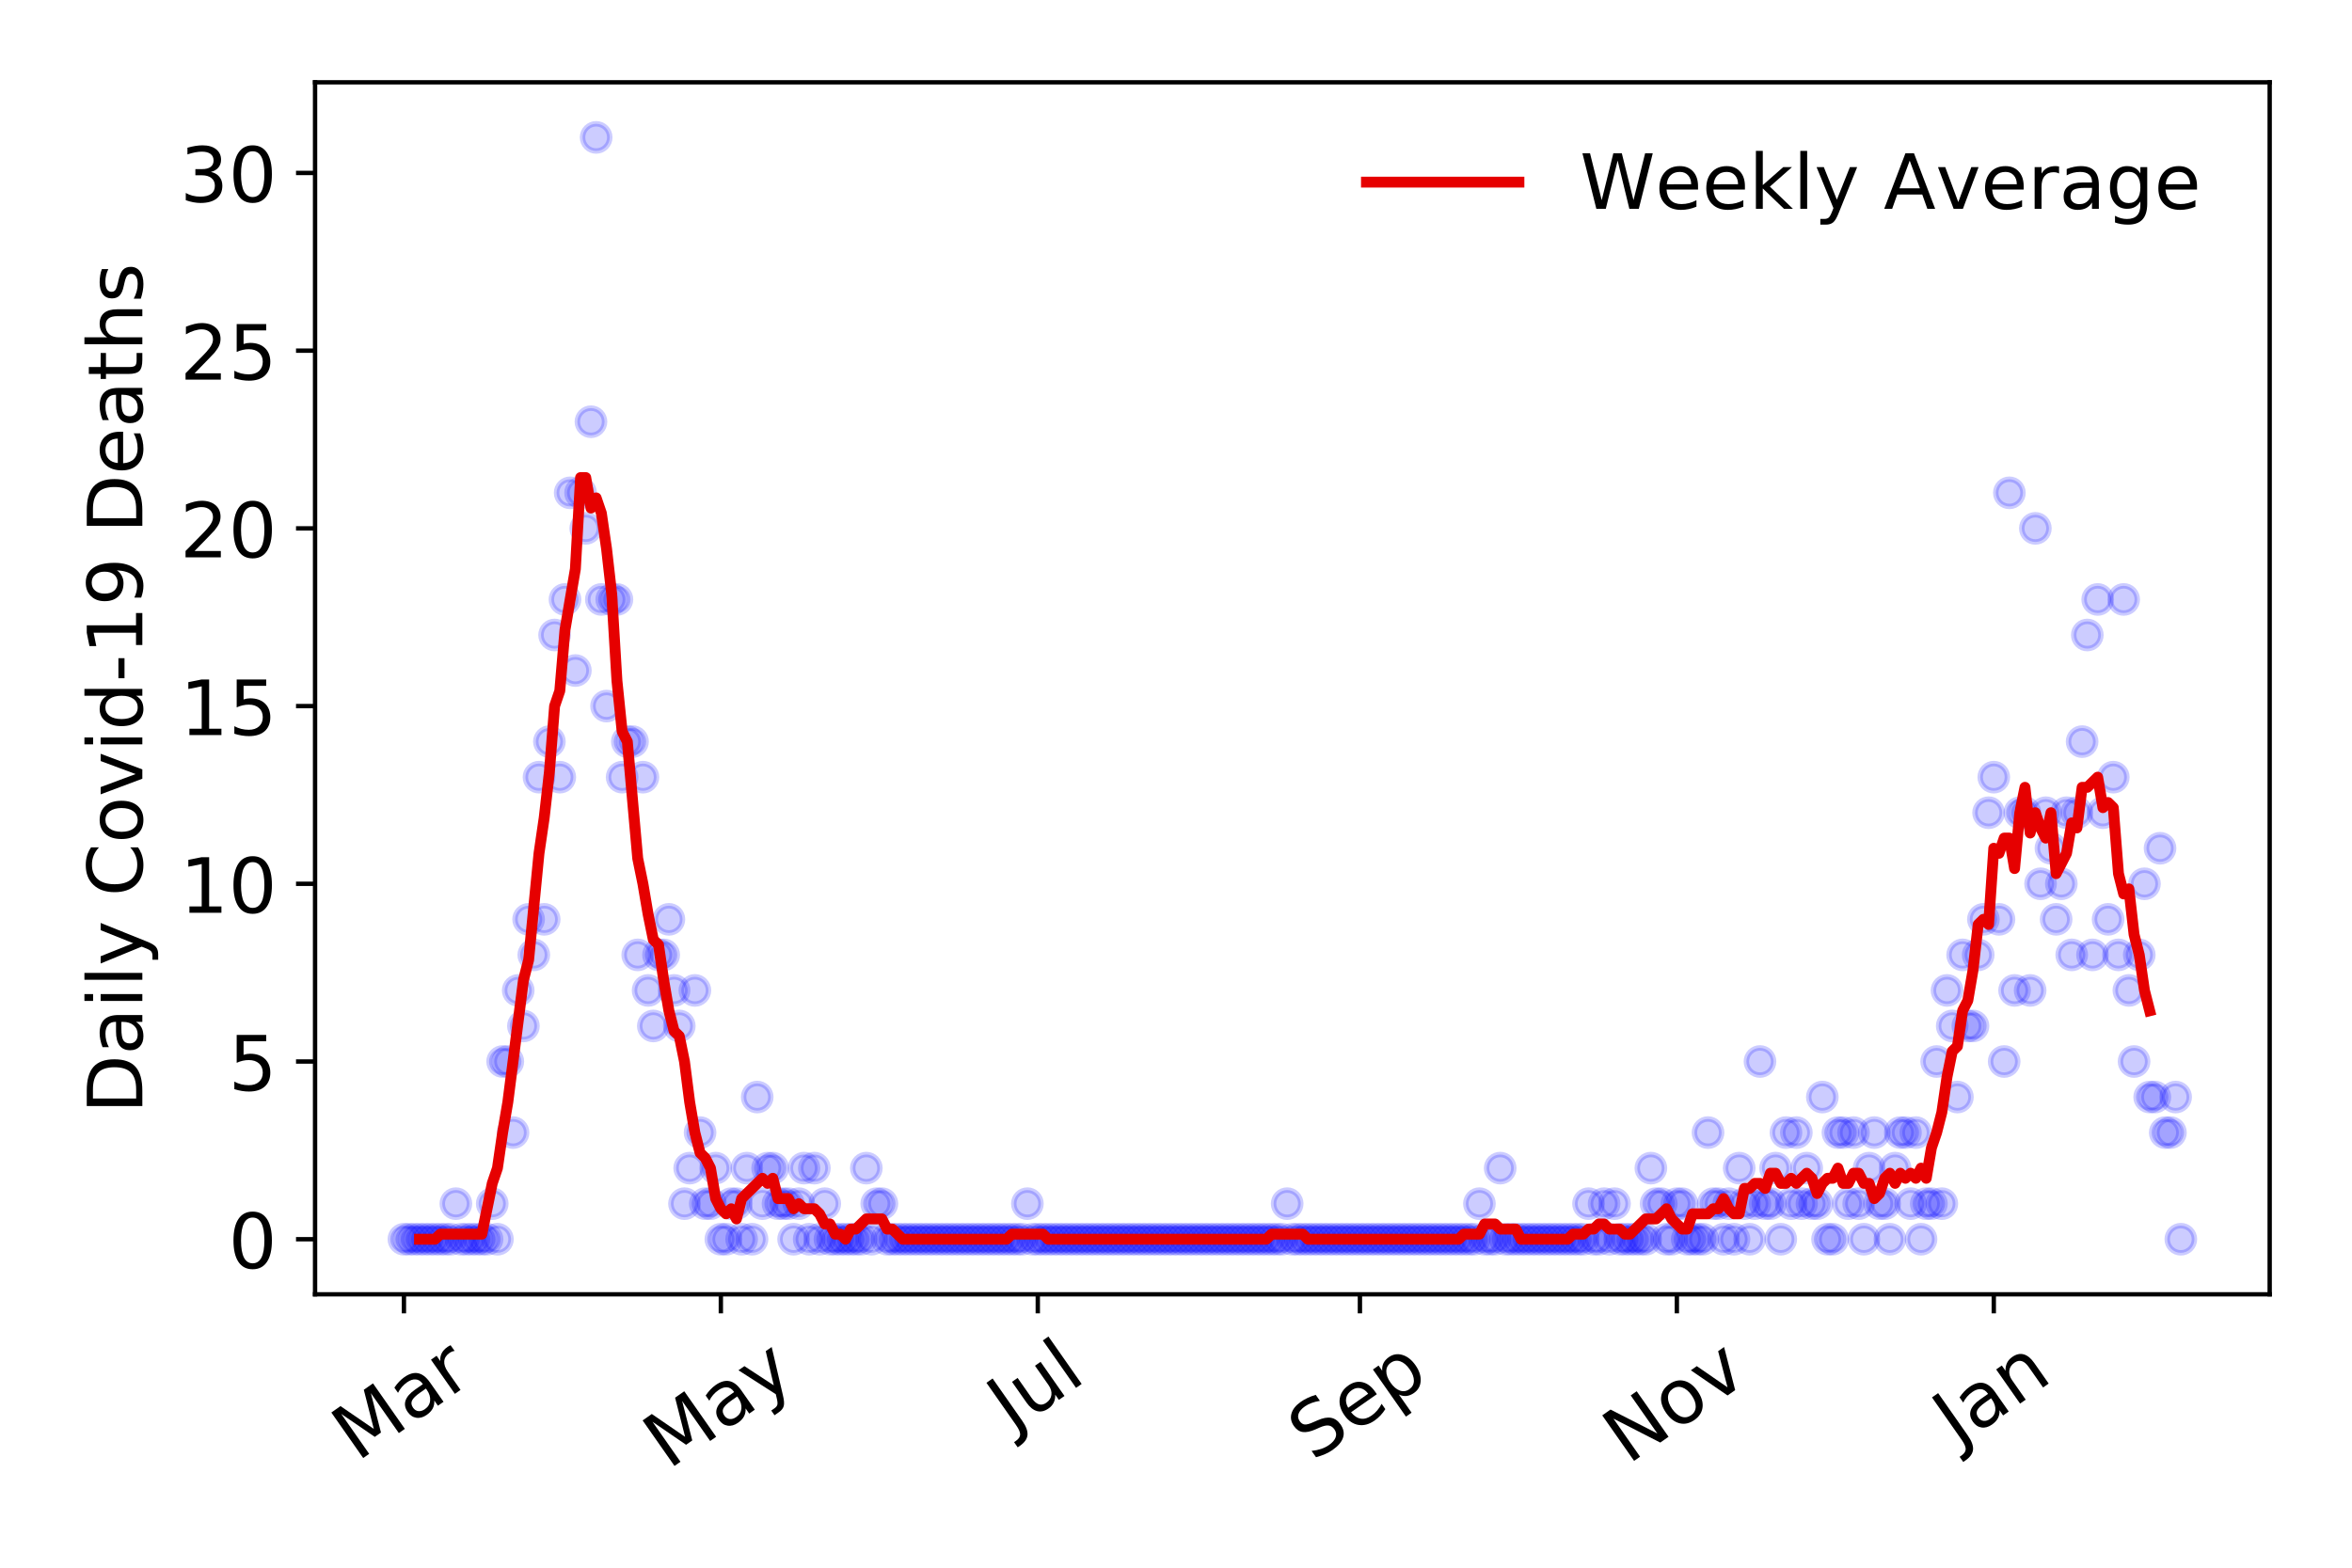 <?xml version="1.0" encoding="utf-8" standalone="no"?>
<!DOCTYPE svg PUBLIC "-//W3C//DTD SVG 1.1//EN"
  "http://www.w3.org/Graphics/SVG/1.1/DTD/svg11.dtd">
<!-- Created with matplotlib (https://matplotlib.org/) -->
<svg height="288pt" version="1.1" viewBox="0 0 432 288" width="432pt" xmlns="http://www.w3.org/2000/svg" xmlns:xlink="http://www.w3.org/1999/xlink">
 <defs>
  <style type="text/css">
*{stroke-linecap:butt;stroke-linejoin:round;}
  </style>
 </defs>
 <g id="figure_1">
  <g id="patch_1">
   <path d="M 0 288 
L 432 288 
L 432 0 
L 0 0 
z
" style="fill:#ffffff;"/>
  </g>
  <g id="axes_1">
   <g id="patch_2">
    <path d="M 57.87 237.778 
L 416.88 237.778 
L 416.88 15.12 
L 57.87 15.12 
z
" style="fill:#ffffff;"/>
   </g>
   <g id="matplotlib.axis_1">
    <g id="xtick_1">
     <g id="line2d_1">
      <defs>
       <path d="M 0 0 
L 0 3.5 
" id="m658cb464be" style="stroke:#000000;stroke-width:0.8;"/>
      </defs>
      <g>
       <use style="stroke:#000000;stroke-width:0.8;" x="74.189" xlink:href="#m658cb464be" y="237.778"/>
      </g>
     </g>
     <g id="text_1">
      <!-- Mar -->
      <defs>
       <path d="M 9.812 72.906 
L 24.516 72.906 
L 43.109 23.297 
L 61.812 72.906 
L 76.516 72.906 
L 76.516 0 
L 66.891 0 
L 66.891 64.016 
L 48.094 14.016 
L 38.188 14.016 
L 19.391 64.016 
L 19.391 0 
L 9.812 0 
z
" id="DejaVuSans-77"/>
       <path d="M 34.281 27.484 
Q 23.391 27.484 19.188 25 
Q 14.984 22.516 14.984 16.5 
Q 14.984 11.719 18.141 8.906 
Q 21.297 6.109 26.703 6.109 
Q 34.188 6.109 38.703 11.406 
Q 43.219 16.703 43.219 25.484 
L 43.219 27.484 
z
M 52.203 31.203 
L 52.203 0 
L 43.219 0 
L 43.219 8.297 
Q 40.141 3.328 35.547 0.953 
Q 30.953 -1.422 24.312 -1.422 
Q 15.922 -1.422 10.953 3.297 
Q 6 8.016 6 15.922 
Q 6 25.141 12.172 29.828 
Q 18.359 34.516 30.609 34.516 
L 43.219 34.516 
L 43.219 35.406 
Q 43.219 41.609 39.141 45 
Q 35.062 48.391 27.688 48.391 
Q 23 48.391 18.547 47.266 
Q 14.109 46.141 10.016 43.891 
L 10.016 52.203 
Q 14.938 54.109 19.578 55.047 
Q 24.219 56 28.609 56 
Q 40.484 56 46.344 49.844 
Q 52.203 43.703 52.203 31.203 
z
" id="DejaVuSans-97"/>
       <path d="M 41.109 46.297 
Q 39.594 47.172 37.812 47.578 
Q 36.031 48 33.891 48 
Q 26.266 48 22.188 43.047 
Q 18.109 38.094 18.109 28.812 
L 18.109 0 
L 9.078 0 
L 9.078 54.688 
L 18.109 54.688 
L 18.109 46.188 
Q 20.953 51.172 25.484 53.578 
Q 30.031 56 36.531 56 
Q 37.453 56 38.578 55.875 
Q 39.703 55.766 41.062 55.516 
z
" id="DejaVuSans-114"/>
      </defs>
      <g transform="translate(65.586 268.643)rotate(-35)scale(0.14 -0.14)">
       <use xlink:href="#DejaVuSans-77"/>
       <use x="86.279" xlink:href="#DejaVuSans-97"/>
       <use x="147.559" xlink:href="#DejaVuSans-114"/>
      </g>
     </g>
    </g>
    <g id="xtick_2">
     <g id="line2d_2">
      <g>
       <use style="stroke:#000000;stroke-width:0.8;" x="132.401" xlink:href="#m658cb464be" y="237.778"/>
      </g>
     </g>
     <g id="text_2">
      <!-- May -->
      <defs>
       <path d="M 32.172 -5.078 
Q 28.375 -14.844 24.75 -17.812 
Q 21.141 -20.797 15.094 -20.797 
L 7.906 -20.797 
L 7.906 -13.281 
L 13.188 -13.281 
Q 16.891 -13.281 18.938 -11.516 
Q 21 -9.766 23.484 -3.219 
L 25.094 0.875 
L 2.984 54.688 
L 12.5 54.688 
L 29.594 11.922 
L 46.688 54.688 
L 56.203 54.688 
z
" id="DejaVuSans-121"/>
      </defs>
      <g transform="translate(122.762 270.094)rotate(-35)scale(0.14 -0.14)">
       <use xlink:href="#DejaVuSans-77"/>
       <use x="86.279" xlink:href="#DejaVuSans-97"/>
       <use x="147.559" xlink:href="#DejaVuSans-121"/>
      </g>
     </g>
    </g>
    <g id="xtick_3">
     <g id="line2d_3">
      <g>
       <use style="stroke:#000000;stroke-width:0.8;" x="190.614" xlink:href="#m658cb464be" y="237.778"/>
      </g>
     </g>
     <g id="text_3">
      <!-- Jul -->
      <defs>
       <path d="M 9.812 72.906 
L 19.672 72.906 
L 19.672 5.078 
Q 19.672 -8.109 14.672 -14.062 
Q 9.672 -20.016 -1.422 -20.016 
L -5.172 -20.016 
L -5.172 -11.719 
L -2.094 -11.719 
Q 4.438 -11.719 7.125 -8.047 
Q 9.812 -4.391 9.812 5.078 
z
" id="DejaVuSans-74"/>
       <path d="M 8.5 21.578 
L 8.5 54.688 
L 17.484 54.688 
L 17.484 21.922 
Q 17.484 14.156 20.5 10.266 
Q 23.531 6.391 29.594 6.391 
Q 36.859 6.391 41.078 11.031 
Q 45.312 15.672 45.312 23.688 
L 45.312 54.688 
L 54.297 54.688 
L 54.297 0 
L 45.312 0 
L 45.312 8.406 
Q 42.047 3.422 37.719 1 
Q 33.406 -1.422 27.688 -1.422 
Q 18.266 -1.422 13.375 4.438 
Q 8.5 10.297 8.5 21.578 
z
M 31.109 56 
z
" id="DejaVuSans-117"/>
       <path d="M 9.422 75.984 
L 18.406 75.984 
L 18.406 0 
L 9.422 0 
z
" id="DejaVuSans-108"/>
      </defs>
      <g transform="translate(185.911 263.181)rotate(-35)scale(0.14 -0.14)">
       <use xlink:href="#DejaVuSans-74"/>
       <use x="29.492" xlink:href="#DejaVuSans-117"/>
       <use x="92.871" xlink:href="#DejaVuSans-108"/>
      </g>
     </g>
    </g>
    <g id="xtick_4">
     <g id="line2d_4">
      <g>
       <use style="stroke:#000000;stroke-width:0.8;" x="249.781" xlink:href="#m658cb464be" y="237.778"/>
      </g>
     </g>
     <g id="text_4">
      <!-- Sep -->
      <defs>
       <path d="M 53.516 70.516 
L 53.516 60.891 
Q 47.906 63.578 42.922 64.891 
Q 37.938 66.219 33.297 66.219 
Q 25.25 66.219 20.875 63.094 
Q 16.5 59.969 16.5 54.203 
Q 16.5 49.359 19.406 46.891 
Q 22.312 44.438 30.422 42.922 
L 36.375 41.703 
Q 47.406 39.594 52.656 34.297 
Q 57.906 29 57.906 20.125 
Q 57.906 9.516 50.797 4.047 
Q 43.703 -1.422 29.984 -1.422 
Q 24.812 -1.422 18.969 -0.25 
Q 13.141 0.922 6.891 3.219 
L 6.891 13.375 
Q 12.891 10.016 18.656 8.297 
Q 24.422 6.594 29.984 6.594 
Q 38.422 6.594 43.016 9.906 
Q 47.609 13.234 47.609 19.391 
Q 47.609 24.75 44.312 27.781 
Q 41.016 30.812 33.5 32.328 
L 27.484 33.5 
Q 16.453 35.688 11.516 40.375 
Q 6.594 45.062 6.594 53.422 
Q 6.594 63.094 13.406 68.656 
Q 20.219 74.219 32.172 74.219 
Q 37.312 74.219 42.625 73.281 
Q 47.953 72.359 53.516 70.516 
z
" id="DejaVuSans-83"/>
       <path d="M 56.203 29.594 
L 56.203 25.203 
L 14.891 25.203 
Q 15.484 15.922 20.484 11.062 
Q 25.484 6.203 34.422 6.203 
Q 39.594 6.203 44.453 7.469 
Q 49.312 8.734 54.109 11.281 
L 54.109 2.781 
Q 49.266 0.734 44.188 -0.344 
Q 39.109 -1.422 33.891 -1.422 
Q 20.797 -1.422 13.156 6.188 
Q 5.516 13.812 5.516 26.812 
Q 5.516 40.234 12.766 48.109 
Q 20.016 56 32.328 56 
Q 43.359 56 49.781 48.891 
Q 56.203 41.797 56.203 29.594 
z
M 47.219 32.234 
Q 47.125 39.594 43.094 43.984 
Q 39.062 48.391 32.422 48.391 
Q 24.906 48.391 20.391 44.141 
Q 15.875 39.891 15.188 32.172 
z
" id="DejaVuSans-101"/>
       <path d="M 18.109 8.203 
L 18.109 -20.797 
L 9.078 -20.797 
L 9.078 54.688 
L 18.109 54.688 
L 18.109 46.391 
Q 20.953 51.266 25.266 53.625 
Q 29.594 56 35.594 56 
Q 45.562 56 51.781 48.094 
Q 58.016 40.188 58.016 27.297 
Q 58.016 14.406 51.781 6.484 
Q 45.562 -1.422 35.594 -1.422 
Q 29.594 -1.422 25.266 0.953 
Q 20.953 3.328 18.109 8.203 
z
M 48.688 27.297 
Q 48.688 37.203 44.609 42.844 
Q 40.531 48.484 33.406 48.484 
Q 26.266 48.484 22.188 42.844 
Q 18.109 37.203 18.109 27.297 
Q 18.109 17.391 22.188 11.75 
Q 26.266 6.109 33.406 6.109 
Q 40.531 6.109 44.609 11.75 
Q 48.688 17.391 48.688 27.297 
z
" id="DejaVuSans-112"/>
      </defs>
      <g transform="translate(241.188 268.629)rotate(-35)scale(0.14 -0.14)">
       <use xlink:href="#DejaVuSans-83"/>
       <use x="63.477" xlink:href="#DejaVuSans-101"/>
       <use x="125" xlink:href="#DejaVuSans-112"/>
      </g>
     </g>
    </g>
    <g id="xtick_5">
     <g id="line2d_5">
      <g>
       <use style="stroke:#000000;stroke-width:0.8;" x="307.994" xlink:href="#m658cb464be" y="237.778"/>
      </g>
     </g>
     <g id="text_5">
      <!-- Nov -->
      <defs>
       <path d="M 9.812 72.906 
L 23.094 72.906 
L 55.422 11.922 
L 55.422 72.906 
L 64.984 72.906 
L 64.984 0 
L 51.703 0 
L 19.391 60.984 
L 19.391 0 
L 9.812 0 
z
" id="DejaVuSans-78"/>
       <path d="M 30.609 48.391 
Q 23.391 48.391 19.188 42.75 
Q 14.984 37.109 14.984 27.297 
Q 14.984 17.484 19.156 11.844 
Q 23.344 6.203 30.609 6.203 
Q 37.797 6.203 41.984 11.859 
Q 46.188 17.531 46.188 27.297 
Q 46.188 37.016 41.984 42.703 
Q 37.797 48.391 30.609 48.391 
z
M 30.609 56 
Q 42.328 56 49.016 48.375 
Q 55.719 40.766 55.719 27.297 
Q 55.719 13.875 49.016 6.219 
Q 42.328 -1.422 30.609 -1.422 
Q 18.844 -1.422 12.172 6.219 
Q 5.516 13.875 5.516 27.297 
Q 5.516 40.766 12.172 48.375 
Q 18.844 56 30.609 56 
z
" id="DejaVuSans-111"/>
       <path d="M 2.984 54.688 
L 12.5 54.688 
L 29.594 8.797 
L 46.688 54.688 
L 56.203 54.688 
L 35.688 0 
L 23.484 0 
z
" id="DejaVuSans-118"/>
      </defs>
      <g transform="translate(299.017 269.166)rotate(-35)scale(0.14 -0.14)">
       <use xlink:href="#DejaVuSans-78"/>
       <use x="74.805" xlink:href="#DejaVuSans-111"/>
       <use x="135.986" xlink:href="#DejaVuSans-118"/>
      </g>
     </g>
    </g>
    <g id="xtick_6">
     <g id="line2d_6">
      <g>
       <use style="stroke:#000000;stroke-width:0.8;" x="366.206" xlink:href="#m658cb464be" y="237.778"/>
      </g>
     </g>
     <g id="text_6">
      <!-- Jan -->
      <defs>
       <path d="M 54.891 33.016 
L 54.891 0 
L 45.906 0 
L 45.906 32.719 
Q 45.906 40.484 42.875 44.328 
Q 39.844 48.188 33.797 48.188 
Q 26.516 48.188 22.312 43.547 
Q 18.109 38.922 18.109 30.906 
L 18.109 0 
L 9.078 0 
L 9.078 54.688 
L 18.109 54.688 
L 18.109 46.188 
Q 21.344 51.125 25.703 53.562 
Q 30.078 56 35.797 56 
Q 45.219 56 50.047 50.172 
Q 54.891 44.344 54.891 33.016 
z
" id="DejaVuSans-110"/>
      </defs>
      <g transform="translate(359.583 265.871)rotate(-35)scale(0.14 -0.14)">
       <use xlink:href="#DejaVuSans-74"/>
       <use x="29.492" xlink:href="#DejaVuSans-97"/>
       <use x="90.771" xlink:href="#DejaVuSans-110"/>
      </g>
     </g>
    </g>
   </g>
   <g id="matplotlib.axis_2">
    <g id="ytick_1">
     <g id="line2d_7">
      <defs>
       <path d="M 0 0 
L -3.5 0 
" id="m3b164d7277" style="stroke:#000000;stroke-width:0.8;"/>
      </defs>
      <g>
       <use style="stroke:#000000;stroke-width:0.8;" x="57.87" xlink:href="#m3b164d7277" y="227.657"/>
      </g>
     </g>
     <g id="text_7">
      <!-- 0 -->
      <defs>
       <path d="M 31.781 66.406 
Q 24.172 66.406 20.328 58.906 
Q 16.5 51.422 16.5 36.375 
Q 16.5 21.391 20.328 13.891 
Q 24.172 6.391 31.781 6.391 
Q 39.453 6.391 43.281 13.891 
Q 47.125 21.391 47.125 36.375 
Q 47.125 51.422 43.281 58.906 
Q 39.453 66.406 31.781 66.406 
z
M 31.781 74.219 
Q 44.047 74.219 50.516 64.516 
Q 56.984 54.828 56.984 36.375 
Q 56.984 17.969 50.516 8.266 
Q 44.047 -1.422 31.781 -1.422 
Q 19.531 -1.422 13.062 8.266 
Q 6.594 17.969 6.594 36.375 
Q 6.594 54.828 13.062 64.516 
Q 19.531 74.219 31.781 74.219 
z
" id="DejaVuSans-48"/>
      </defs>
      <g transform="translate(41.962 232.976)scale(0.14 -0.14)">
       <use xlink:href="#DejaVuSans-48"/>
      </g>
     </g>
    </g>
    <g id="ytick_2">
     <g id="line2d_8">
      <g>
       <use style="stroke:#000000;stroke-width:0.8;" x="57.87" xlink:href="#m3b164d7277" y="195.01"/>
      </g>
     </g>
     <g id="text_8">
      <!-- 5 -->
      <defs>
       <path d="M 10.797 72.906 
L 49.516 72.906 
L 49.516 64.594 
L 19.828 64.594 
L 19.828 46.734 
Q 21.969 47.469 24.109 47.828 
Q 26.266 48.188 28.422 48.188 
Q 40.625 48.188 47.75 41.5 
Q 54.891 34.812 54.891 23.391 
Q 54.891 11.625 47.562 5.094 
Q 40.234 -1.422 26.906 -1.422 
Q 22.312 -1.422 17.547 -0.641 
Q 12.797 0.141 7.719 1.703 
L 7.719 11.625 
Q 12.109 9.234 16.797 8.062 
Q 21.484 6.891 26.703 6.891 
Q 35.156 6.891 40.078 11.328 
Q 45.016 15.766 45.016 23.391 
Q 45.016 31 40.078 35.438 
Q 35.156 39.891 26.703 39.891 
Q 22.75 39.891 18.812 39.016 
Q 14.891 38.141 10.797 36.281 
z
" id="DejaVuSans-53"/>
      </defs>
      <g transform="translate(41.962 200.328)scale(0.14 -0.14)">
       <use xlink:href="#DejaVuSans-53"/>
      </g>
     </g>
    </g>
    <g id="ytick_3">
     <g id="line2d_9">
      <g>
       <use style="stroke:#000000;stroke-width:0.8;" x="57.87" xlink:href="#m3b164d7277" y="162.362"/>
      </g>
     </g>
     <g id="text_9">
      <!-- 10 -->
      <defs>
       <path d="M 12.406 8.297 
L 28.516 8.297 
L 28.516 63.922 
L 10.984 60.406 
L 10.984 69.391 
L 28.422 72.906 
L 38.281 72.906 
L 38.281 8.297 
L 54.391 8.297 
L 54.391 0 
L 12.406 0 
z
" id="DejaVuSans-49"/>
      </defs>
      <g transform="translate(33.055 167.681)scale(0.14 -0.14)">
       <use xlink:href="#DejaVuSans-49"/>
       <use x="63.623" xlink:href="#DejaVuSans-48"/>
      </g>
     </g>
    </g>
    <g id="ytick_4">
     <g id="line2d_10">
      <g>
       <use style="stroke:#000000;stroke-width:0.8;" x="57.87" xlink:href="#m3b164d7277" y="129.714"/>
      </g>
     </g>
     <g id="text_10">
      <!-- 15 -->
      <g transform="translate(33.055 135.033)scale(0.14 -0.14)">
       <use xlink:href="#DejaVuSans-49"/>
       <use x="63.623" xlink:href="#DejaVuSans-53"/>
      </g>
     </g>
    </g>
    <g id="ytick_5">
     <g id="line2d_11">
      <g>
       <use style="stroke:#000000;stroke-width:0.8;" x="57.87" xlink:href="#m3b164d7277" y="97.066"/>
      </g>
     </g>
     <g id="text_11">
      <!-- 20 -->
      <defs>
       <path d="M 19.188 8.297 
L 53.609 8.297 
L 53.609 0 
L 7.328 0 
L 7.328 8.297 
Q 12.938 14.109 22.625 23.891 
Q 32.328 33.688 34.812 36.531 
Q 39.547 41.844 41.422 45.531 
Q 43.312 49.219 43.312 52.781 
Q 43.312 58.594 39.234 62.25 
Q 35.156 65.922 28.609 65.922 
Q 23.969 65.922 18.812 64.312 
Q 13.672 62.703 7.812 59.422 
L 7.812 69.391 
Q 13.766 71.781 18.938 73 
Q 24.125 74.219 28.422 74.219 
Q 39.75 74.219 46.484 68.547 
Q 53.219 62.891 53.219 53.422 
Q 53.219 48.922 51.531 44.891 
Q 49.859 40.875 45.406 35.406 
Q 44.188 33.984 37.641 27.219 
Q 31.109 20.453 19.188 8.297 
z
" id="DejaVuSans-50"/>
      </defs>
      <g transform="translate(33.055 102.385)scale(0.14 -0.14)">
       <use xlink:href="#DejaVuSans-50"/>
       <use x="63.623" xlink:href="#DejaVuSans-48"/>
      </g>
     </g>
    </g>
    <g id="ytick_6">
     <g id="line2d_12">
      <g>
       <use style="stroke:#000000;stroke-width:0.8;" x="57.87" xlink:href="#m3b164d7277" y="64.418"/>
      </g>
     </g>
     <g id="text_12">
      <!-- 25 -->
      <g transform="translate(33.055 69.737)scale(0.14 -0.14)">
       <use xlink:href="#DejaVuSans-50"/>
       <use x="63.623" xlink:href="#DejaVuSans-53"/>
      </g>
     </g>
    </g>
    <g id="ytick_7">
     <g id="line2d_13">
      <g>
       <use style="stroke:#000000;stroke-width:0.8;" x="57.87" xlink:href="#m3b164d7277" y="31.77"/>
      </g>
     </g>
     <g id="text_13">
      <!-- 30 -->
      <defs>
       <path d="M 40.578 39.312 
Q 47.656 37.797 51.625 33 
Q 55.609 28.219 55.609 21.188 
Q 55.609 10.406 48.188 4.484 
Q 40.766 -1.422 27.094 -1.422 
Q 22.516 -1.422 17.656 -0.516 
Q 12.797 0.391 7.625 2.203 
L 7.625 11.719 
Q 11.719 9.328 16.594 8.109 
Q 21.484 6.891 26.812 6.891 
Q 36.078 6.891 40.938 10.547 
Q 45.797 14.203 45.797 21.188 
Q 45.797 27.641 41.281 31.266 
Q 36.766 34.906 28.719 34.906 
L 20.219 34.906 
L 20.219 43.016 
L 29.109 43.016 
Q 36.375 43.016 40.234 45.922 
Q 44.094 48.828 44.094 54.297 
Q 44.094 59.906 40.109 62.906 
Q 36.141 65.922 28.719 65.922 
Q 24.656 65.922 20.016 65.031 
Q 15.375 64.156 9.812 62.312 
L 9.812 71.094 
Q 15.438 72.656 20.344 73.438 
Q 25.25 74.219 29.594 74.219 
Q 40.828 74.219 47.359 69.109 
Q 53.906 64.016 53.906 55.328 
Q 53.906 49.266 50.438 45.094 
Q 46.969 40.922 40.578 39.312 
z
" id="DejaVuSans-51"/>
      </defs>
      <g transform="translate(33.055 37.089)scale(0.14 -0.14)">
       <use xlink:href="#DejaVuSans-51"/>
       <use x="63.623" xlink:href="#DejaVuSans-48"/>
      </g>
     </g>
    </g>
    <g id="text_14">
     <!-- Daily Covid-19 Deaths -->
     <defs>
      <path d="M 19.672 64.797 
L 19.672 8.109 
L 31.594 8.109 
Q 46.688 8.109 53.688 14.938 
Q 60.688 21.781 60.688 36.531 
Q 60.688 51.172 53.688 57.984 
Q 46.688 64.797 31.594 64.797 
z
M 9.812 72.906 
L 30.078 72.906 
Q 51.266 72.906 61.172 64.094 
Q 71.094 55.281 71.094 36.531 
Q 71.094 17.672 61.125 8.828 
Q 51.172 0 30.078 0 
L 9.812 0 
z
" id="DejaVuSans-68"/>
      <path d="M 9.422 54.688 
L 18.406 54.688 
L 18.406 0 
L 9.422 0 
z
M 9.422 75.984 
L 18.406 75.984 
L 18.406 64.594 
L 9.422 64.594 
z
" id="DejaVuSans-105"/>
      <path id="DejaVuSans-32"/>
      <path d="M 64.406 67.281 
L 64.406 56.891 
Q 59.422 61.531 53.781 63.812 
Q 48.141 66.109 41.797 66.109 
Q 29.297 66.109 22.656 58.469 
Q 16.016 50.828 16.016 36.375 
Q 16.016 21.969 22.656 14.328 
Q 29.297 6.688 41.797 6.688 
Q 48.141 6.688 53.781 8.984 
Q 59.422 11.281 64.406 15.922 
L 64.406 5.609 
Q 59.234 2.094 53.438 0.328 
Q 47.656 -1.422 41.219 -1.422 
Q 24.656 -1.422 15.125 8.703 
Q 5.609 18.844 5.609 36.375 
Q 5.609 53.953 15.125 64.078 
Q 24.656 74.219 41.219 74.219 
Q 47.75 74.219 53.531 72.484 
Q 59.328 70.75 64.406 67.281 
z
" id="DejaVuSans-67"/>
      <path d="M 45.406 46.391 
L 45.406 75.984 
L 54.391 75.984 
L 54.391 0 
L 45.406 0 
L 45.406 8.203 
Q 42.578 3.328 38.25 0.953 
Q 33.938 -1.422 27.875 -1.422 
Q 17.969 -1.422 11.734 6.484 
Q 5.516 14.406 5.516 27.297 
Q 5.516 40.188 11.734 48.094 
Q 17.969 56 27.875 56 
Q 33.938 56 38.25 53.625 
Q 42.578 51.266 45.406 46.391 
z
M 14.797 27.297 
Q 14.797 17.391 18.875 11.75 
Q 22.953 6.109 30.078 6.109 
Q 37.203 6.109 41.297 11.75 
Q 45.406 17.391 45.406 27.297 
Q 45.406 37.203 41.297 42.844 
Q 37.203 48.484 30.078 48.484 
Q 22.953 48.484 18.875 42.844 
Q 14.797 37.203 14.797 27.297 
z
" id="DejaVuSans-100"/>
      <path d="M 4.891 31.391 
L 31.203 31.391 
L 31.203 23.391 
L 4.891 23.391 
z
" id="DejaVuSans-45"/>
      <path d="M 10.984 1.516 
L 10.984 10.5 
Q 14.703 8.734 18.5 7.812 
Q 22.312 6.891 25.984 6.891 
Q 35.75 6.891 40.891 13.453 
Q 46.047 20.016 46.781 33.406 
Q 43.953 29.203 39.594 26.953 
Q 35.25 24.703 29.984 24.703 
Q 19.047 24.703 12.672 31.312 
Q 6.297 37.938 6.297 49.422 
Q 6.297 60.641 12.938 67.422 
Q 19.578 74.219 30.609 74.219 
Q 43.266 74.219 49.922 64.516 
Q 56.594 54.828 56.594 36.375 
Q 56.594 19.141 48.406 8.859 
Q 40.234 -1.422 26.422 -1.422 
Q 22.703 -1.422 18.891 -0.688 
Q 15.094 0.047 10.984 1.516 
z
M 30.609 32.422 
Q 37.25 32.422 41.125 36.953 
Q 45.016 41.5 45.016 49.422 
Q 45.016 57.281 41.125 61.844 
Q 37.25 66.406 30.609 66.406 
Q 23.969 66.406 20.094 61.844 
Q 16.219 57.281 16.219 49.422 
Q 16.219 41.5 20.094 36.953 
Q 23.969 32.422 30.609 32.422 
z
" id="DejaVuSans-57"/>
      <path d="M 18.312 70.219 
L 18.312 54.688 
L 36.812 54.688 
L 36.812 47.703 
L 18.312 47.703 
L 18.312 18.016 
Q 18.312 11.328 20.141 9.422 
Q 21.969 7.516 27.594 7.516 
L 36.812 7.516 
L 36.812 0 
L 27.594 0 
Q 17.188 0 13.234 3.875 
Q 9.281 7.766 9.281 18.016 
L 9.281 47.703 
L 2.688 47.703 
L 2.688 54.688 
L 9.281 54.688 
L 9.281 70.219 
z
" id="DejaVuSans-116"/>
      <path d="M 54.891 33.016 
L 54.891 0 
L 45.906 0 
L 45.906 32.719 
Q 45.906 40.484 42.875 44.328 
Q 39.844 48.188 33.797 48.188 
Q 26.516 48.188 22.312 43.547 
Q 18.109 38.922 18.109 30.906 
L 18.109 0 
L 9.078 0 
L 9.078 75.984 
L 18.109 75.984 
L 18.109 46.188 
Q 21.344 51.125 25.703 53.562 
Q 30.078 56 35.797 56 
Q 45.219 56 50.047 50.172 
Q 54.891 44.344 54.891 33.016 
z
" id="DejaVuSans-104"/>
      <path d="M 44.281 53.078 
L 44.281 44.578 
Q 40.484 46.531 36.375 47.5 
Q 32.281 48.484 27.875 48.484 
Q 21.188 48.484 17.844 46.438 
Q 14.5 44.391 14.5 40.281 
Q 14.5 37.156 16.891 35.375 
Q 19.281 33.594 26.516 31.984 
L 29.594 31.297 
Q 39.156 29.25 43.188 25.516 
Q 47.219 21.781 47.219 15.094 
Q 47.219 7.469 41.188 3.016 
Q 35.156 -1.422 24.609 -1.422 
Q 20.219 -1.422 15.453 -0.562 
Q 10.688 0.297 5.422 2 
L 5.422 11.281 
Q 10.406 8.688 15.234 7.391 
Q 20.062 6.109 24.812 6.109 
Q 31.156 6.109 34.562 8.281 
Q 37.984 10.453 37.984 14.406 
Q 37.984 18.062 35.516 20.016 
Q 33.062 21.969 24.703 23.781 
L 21.578 24.516 
Q 13.234 26.266 9.516 29.906 
Q 5.812 33.547 5.812 39.891 
Q 5.812 47.609 11.281 51.797 
Q 16.75 56 26.812 56 
Q 31.781 56 36.172 55.266 
Q 40.578 54.547 44.281 53.078 
z
" id="DejaVuSans-115"/>
     </defs>
     <g transform="translate(26.143 204.56)rotate(-90)scale(0.14 -0.14)">
      <use xlink:href="#DejaVuSans-68"/>
      <use x="77.002" xlink:href="#DejaVuSans-97"/>
      <use x="138.281" xlink:href="#DejaVuSans-105"/>
      <use x="166.064" xlink:href="#DejaVuSans-108"/>
      <use x="193.848" xlink:href="#DejaVuSans-121"/>
      <use x="253.027" xlink:href="#DejaVuSans-32"/>
      <use x="284.814" xlink:href="#DejaVuSans-67"/>
      <use x="354.639" xlink:href="#DejaVuSans-111"/>
      <use x="415.82" xlink:href="#DejaVuSans-118"/>
      <use x="475" xlink:href="#DejaVuSans-105"/>
      <use x="502.783" xlink:href="#DejaVuSans-100"/>
      <use x="566.26" xlink:href="#DejaVuSans-45"/>
      <use x="602.344" xlink:href="#DejaVuSans-49"/>
      <use x="665.967" xlink:href="#DejaVuSans-57"/>
      <use x="729.59" xlink:href="#DejaVuSans-32"/>
      <use x="761.377" xlink:href="#DejaVuSans-68"/>
      <use x="838.379" xlink:href="#DejaVuSans-101"/>
      <use x="899.902" xlink:href="#DejaVuSans-97"/>
      <use x="961.182" xlink:href="#DejaVuSans-116"/>
      <use x="1000.391" xlink:href="#DejaVuSans-104"/>
      <use x="1063.77" xlink:href="#DejaVuSans-115"/>
     </g>
    </g>
   </g>
   <g id="line2d_14">
    <defs>
     <path d="M 0 2.5 
C 0.663 2.5 1.299 2.237 1.768 1.768 
C 2.237 1.299 2.5 0.663 2.5 0 
C 2.5 -0.663 2.237 -1.299 1.768 -1.768 
C 1.299 -2.237 0.663 -2.5 0 -2.5 
C -0.663 -2.5 -1.299 -2.237 -1.768 -1.768 
C -2.237 -1.299 -2.5 -0.663 -2.5 0 
C -2.5 0.663 -2.237 1.299 -1.768 1.768 
C -1.299 2.237 -0.663 2.5 0 2.5 
z
" id="m768125caba" style="stroke:#0000ff;stroke-opacity:0.2;"/>
    </defs>
    <g clip-path="url(#pb97c90e685)">
     <use style="fill:#0000ff;fill-opacity:0.2;stroke:#0000ff;stroke-opacity:0.2;" x="74.189" xlink:href="#m768125caba" y="227.657"/>
     <use style="fill:#0000ff;fill-opacity:0.2;stroke:#0000ff;stroke-opacity:0.2;" x="75.143" xlink:href="#m768125caba" y="227.657"/>
     <use style="fill:#0000ff;fill-opacity:0.2;stroke:#0000ff;stroke-opacity:0.2;" x="76.097" xlink:href="#m768125caba" y="227.657"/>
     <use style="fill:#0000ff;fill-opacity:0.2;stroke:#0000ff;stroke-opacity:0.2;" x="77.052" xlink:href="#m768125caba" y="227.657"/>
     <use style="fill:#0000ff;fill-opacity:0.2;stroke:#0000ff;stroke-opacity:0.2;" x="78.006" xlink:href="#m768125caba" y="227.657"/>
     <use style="fill:#0000ff;fill-opacity:0.2;stroke:#0000ff;stroke-opacity:0.2;" x="78.96" xlink:href="#m768125caba" y="227.657"/>
     <use style="fill:#0000ff;fill-opacity:0.2;stroke:#0000ff;stroke-opacity:0.2;" x="79.914" xlink:href="#m768125caba" y="227.657"/>
     <use style="fill:#0000ff;fill-opacity:0.2;stroke:#0000ff;stroke-opacity:0.2;" x="80.869" xlink:href="#m768125caba" y="227.657"/>
     <use style="fill:#0000ff;fill-opacity:0.2;stroke:#0000ff;stroke-opacity:0.2;" x="81.823" xlink:href="#m768125caba" y="227.657"/>
     <use style="fill:#0000ff;fill-opacity:0.2;stroke:#0000ff;stroke-opacity:0.2;" x="82.777" xlink:href="#m768125caba" y="227.657"/>
     <use style="fill:#0000ff;fill-opacity:0.2;stroke:#0000ff;stroke-opacity:0.2;" x="83.732" xlink:href="#m768125caba" y="221.128"/>
     <use style="fill:#0000ff;fill-opacity:0.2;stroke:#0000ff;stroke-opacity:0.2;" x="84.686" xlink:href="#m768125caba" y="227.657"/>
     <use style="fill:#0000ff;fill-opacity:0.2;stroke:#0000ff;stroke-opacity:0.2;" x="85.64" xlink:href="#m768125caba" y="227.657"/>
     <use style="fill:#0000ff;fill-opacity:0.2;stroke:#0000ff;stroke-opacity:0.2;" x="86.595" xlink:href="#m768125caba" y="227.657"/>
     <use style="fill:#0000ff;fill-opacity:0.2;stroke:#0000ff;stroke-opacity:0.2;" x="87.549" xlink:href="#m768125caba" y="227.657"/>
     <use style="fill:#0000ff;fill-opacity:0.2;stroke:#0000ff;stroke-opacity:0.2;" x="88.503" xlink:href="#m768125caba" y="227.657"/>
     <use style="fill:#0000ff;fill-opacity:0.2;stroke:#0000ff;stroke-opacity:0.2;" x="89.458" xlink:href="#m768125caba" y="227.657"/>
     <use style="fill:#0000ff;fill-opacity:0.2;stroke:#0000ff;stroke-opacity:0.2;" x="90.412" xlink:href="#m768125caba" y="221.128"/>
     <use style="fill:#0000ff;fill-opacity:0.2;stroke:#0000ff;stroke-opacity:0.2;" x="91.366" xlink:href="#m768125caba" y="227.657"/>
     <use style="fill:#0000ff;fill-opacity:0.2;stroke:#0000ff;stroke-opacity:0.2;" x="92.32" xlink:href="#m768125caba" y="195.01"/>
     <use style="fill:#0000ff;fill-opacity:0.2;stroke:#0000ff;stroke-opacity:0.2;" x="93.275" xlink:href="#m768125caba" y="195.01"/>
     <use style="fill:#0000ff;fill-opacity:0.2;stroke:#0000ff;stroke-opacity:0.2;" x="94.229" xlink:href="#m768125caba" y="208.069"/>
     <use style="fill:#0000ff;fill-opacity:0.2;stroke:#0000ff;stroke-opacity:0.2;" x="95.183" xlink:href="#m768125caba" y="181.95"/>
     <use style="fill:#0000ff;fill-opacity:0.2;stroke:#0000ff;stroke-opacity:0.2;" x="96.138" xlink:href="#m768125caba" y="188.48"/>
     <use style="fill:#0000ff;fill-opacity:0.2;stroke:#0000ff;stroke-opacity:0.2;" x="97.092" xlink:href="#m768125caba" y="168.891"/>
     <use style="fill:#0000ff;fill-opacity:0.2;stroke:#0000ff;stroke-opacity:0.2;" x="98.046" xlink:href="#m768125caba" y="175.421"/>
     <use style="fill:#0000ff;fill-opacity:0.2;stroke:#0000ff;stroke-opacity:0.2;" x="99.001" xlink:href="#m768125caba" y="142.773"/>
     <use style="fill:#0000ff;fill-opacity:0.2;stroke:#0000ff;stroke-opacity:0.2;" x="99.955" xlink:href="#m768125caba" y="168.891"/>
     <use style="fill:#0000ff;fill-opacity:0.2;stroke:#0000ff;stroke-opacity:0.2;" x="100.909" xlink:href="#m768125caba" y="136.243"/>
     <use style="fill:#0000ff;fill-opacity:0.2;stroke:#0000ff;stroke-opacity:0.2;" x="101.864" xlink:href="#m768125caba" y="116.655"/>
     <use style="fill:#0000ff;fill-opacity:0.2;stroke:#0000ff;stroke-opacity:0.2;" x="102.818" xlink:href="#m768125caba" y="142.773"/>
     <use style="fill:#0000ff;fill-opacity:0.2;stroke:#0000ff;stroke-opacity:0.2;" x="103.772" xlink:href="#m768125caba" y="110.125"/>
     <use style="fill:#0000ff;fill-opacity:0.2;stroke:#0000ff;stroke-opacity:0.2;" x="104.726" xlink:href="#m768125caba" y="90.536"/>
     <use style="fill:#0000ff;fill-opacity:0.2;stroke:#0000ff;stroke-opacity:0.2;" x="105.681" xlink:href="#m768125caba" y="123.184"/>
     <use style="fill:#0000ff;fill-opacity:0.2;stroke:#0000ff;stroke-opacity:0.2;" x="106.635" xlink:href="#m768125caba" y="90.536"/>
     <use style="fill:#0000ff;fill-opacity:0.2;stroke:#0000ff;stroke-opacity:0.2;" x="107.589" xlink:href="#m768125caba" y="97.066"/>
     <use style="fill:#0000ff;fill-opacity:0.2;stroke:#0000ff;stroke-opacity:0.2;" x="108.544" xlink:href="#m768125caba" y="77.477"/>
     <use style="fill:#0000ff;fill-opacity:0.2;stroke:#0000ff;stroke-opacity:0.2;" x="109.498" xlink:href="#m768125caba" y="25.241"/>
     <use style="fill:#0000ff;fill-opacity:0.2;stroke:#0000ff;stroke-opacity:0.2;" x="110.452" xlink:href="#m768125caba" y="110.125"/>
     <use style="fill:#0000ff;fill-opacity:0.2;stroke:#0000ff;stroke-opacity:0.2;" x="111.407" xlink:href="#m768125caba" y="129.714"/>
     <use style="fill:#0000ff;fill-opacity:0.2;stroke:#0000ff;stroke-opacity:0.2;" x="112.361" xlink:href="#m768125caba" y="110.125"/>
     <use style="fill:#0000ff;fill-opacity:0.2;stroke:#0000ff;stroke-opacity:0.2;" x="113.315" xlink:href="#m768125caba" y="110.125"/>
     <use style="fill:#0000ff;fill-opacity:0.2;stroke:#0000ff;stroke-opacity:0.2;" x="114.269" xlink:href="#m768125caba" y="142.773"/>
     <use style="fill:#0000ff;fill-opacity:0.2;stroke:#0000ff;stroke-opacity:0.2;" x="115.224" xlink:href="#m768125caba" y="136.243"/>
     <use style="fill:#0000ff;fill-opacity:0.2;stroke:#0000ff;stroke-opacity:0.2;" x="116.178" xlink:href="#m768125caba" y="136.243"/>
     <use style="fill:#0000ff;fill-opacity:0.2;stroke:#0000ff;stroke-opacity:0.2;" x="117.132" xlink:href="#m768125caba" y="175.421"/>
     <use style="fill:#0000ff;fill-opacity:0.2;stroke:#0000ff;stroke-opacity:0.2;" x="118.087" xlink:href="#m768125caba" y="142.773"/>
     <use style="fill:#0000ff;fill-opacity:0.2;stroke:#0000ff;stroke-opacity:0.2;" x="119.041" xlink:href="#m768125caba" y="181.95"/>
     <use style="fill:#0000ff;fill-opacity:0.2;stroke:#0000ff;stroke-opacity:0.2;" x="119.995" xlink:href="#m768125caba" y="188.48"/>
     <use style="fill:#0000ff;fill-opacity:0.2;stroke:#0000ff;stroke-opacity:0.2;" x="120.95" xlink:href="#m768125caba" y="175.421"/>
     <use style="fill:#0000ff;fill-opacity:0.2;stroke:#0000ff;stroke-opacity:0.2;" x="121.904" xlink:href="#m768125caba" y="175.421"/>
     <use style="fill:#0000ff;fill-opacity:0.2;stroke:#0000ff;stroke-opacity:0.2;" x="122.858" xlink:href="#m768125caba" y="168.891"/>
     <use style="fill:#0000ff;fill-opacity:0.2;stroke:#0000ff;stroke-opacity:0.2;" x="123.813" xlink:href="#m768125caba" y="181.95"/>
     <use style="fill:#0000ff;fill-opacity:0.2;stroke:#0000ff;stroke-opacity:0.2;" x="124.767" xlink:href="#m768125caba" y="188.48"/>
     <use style="fill:#0000ff;fill-opacity:0.2;stroke:#0000ff;stroke-opacity:0.2;" x="125.721" xlink:href="#m768125caba" y="221.128"/>
     <use style="fill:#0000ff;fill-opacity:0.2;stroke:#0000ff;stroke-opacity:0.2;" x="126.675" xlink:href="#m768125caba" y="214.598"/>
     <use style="fill:#0000ff;fill-opacity:0.2;stroke:#0000ff;stroke-opacity:0.2;" x="127.63" xlink:href="#m768125caba" y="181.95"/>
     <use style="fill:#0000ff;fill-opacity:0.2;stroke:#0000ff;stroke-opacity:0.2;" x="128.584" xlink:href="#m768125caba" y="208.069"/>
     <use style="fill:#0000ff;fill-opacity:0.2;stroke:#0000ff;stroke-opacity:0.2;" x="129.538" xlink:href="#m768125caba" y="221.128"/>
     <use style="fill:#0000ff;fill-opacity:0.2;stroke:#0000ff;stroke-opacity:0.2;" x="130.493" xlink:href="#m768125caba" y="221.128"/>
     <use style="fill:#0000ff;fill-opacity:0.2;stroke:#0000ff;stroke-opacity:0.2;" x="131.447" xlink:href="#m768125caba" y="214.598"/>
     <use style="fill:#0000ff;fill-opacity:0.2;stroke:#0000ff;stroke-opacity:0.2;" x="132.401" xlink:href="#m768125caba" y="227.657"/>
     <use style="fill:#0000ff;fill-opacity:0.2;stroke:#0000ff;stroke-opacity:0.2;" x="133.356" xlink:href="#m768125caba" y="227.657"/>
     <use style="fill:#0000ff;fill-opacity:0.2;stroke:#0000ff;stroke-opacity:0.2;" x="134.31" xlink:href="#m768125caba" y="221.128"/>
     <use style="fill:#0000ff;fill-opacity:0.2;stroke:#0000ff;stroke-opacity:0.2;" x="135.264" xlink:href="#m768125caba" y="221.128"/>
     <use style="fill:#0000ff;fill-opacity:0.2;stroke:#0000ff;stroke-opacity:0.2;" x="136.219" xlink:href="#m768125caba" y="227.657"/>
     <use style="fill:#0000ff;fill-opacity:0.2;stroke:#0000ff;stroke-opacity:0.2;" x="137.173" xlink:href="#m768125caba" y="214.598"/>
     <use style="fill:#0000ff;fill-opacity:0.2;stroke:#0000ff;stroke-opacity:0.2;" x="138.127" xlink:href="#m768125caba" y="227.657"/>
     <use style="fill:#0000ff;fill-opacity:0.2;stroke:#0000ff;stroke-opacity:0.2;" x="139.081" xlink:href="#m768125caba" y="201.539"/>
     <use style="fill:#0000ff;fill-opacity:0.2;stroke:#0000ff;stroke-opacity:0.2;" x="140.036" xlink:href="#m768125caba" y="221.128"/>
     <use style="fill:#0000ff;fill-opacity:0.2;stroke:#0000ff;stroke-opacity:0.2;" x="140.99" xlink:href="#m768125caba" y="214.598"/>
     <use style="fill:#0000ff;fill-opacity:0.2;stroke:#0000ff;stroke-opacity:0.2;" x="141.944" xlink:href="#m768125caba" y="214.598"/>
     <use style="fill:#0000ff;fill-opacity:0.2;stroke:#0000ff;stroke-opacity:0.2;" x="142.899" xlink:href="#m768125caba" y="221.128"/>
     <use style="fill:#0000ff;fill-opacity:0.2;stroke:#0000ff;stroke-opacity:0.2;" x="143.853" xlink:href="#m768125caba" y="221.128"/>
     <use style="fill:#0000ff;fill-opacity:0.2;stroke:#0000ff;stroke-opacity:0.2;" x="144.807" xlink:href="#m768125caba" y="221.128"/>
     <use style="fill:#0000ff;fill-opacity:0.2;stroke:#0000ff;stroke-opacity:0.2;" x="145.762" xlink:href="#m768125caba" y="227.657"/>
     <use style="fill:#0000ff;fill-opacity:0.2;stroke:#0000ff;stroke-opacity:0.2;" x="146.716" xlink:href="#m768125caba" y="221.128"/>
     <use style="fill:#0000ff;fill-opacity:0.2;stroke:#0000ff;stroke-opacity:0.2;" x="147.67" xlink:href="#m768125caba" y="214.598"/>
     <use style="fill:#0000ff;fill-opacity:0.2;stroke:#0000ff;stroke-opacity:0.2;" x="148.625" xlink:href="#m768125caba" y="227.657"/>
     <use style="fill:#0000ff;fill-opacity:0.2;stroke:#0000ff;stroke-opacity:0.2;" x="149.579" xlink:href="#m768125caba" y="214.598"/>
     <use style="fill:#0000ff;fill-opacity:0.2;stroke:#0000ff;stroke-opacity:0.2;" x="150.533" xlink:href="#m768125caba" y="227.657"/>
     <use style="fill:#0000ff;fill-opacity:0.2;stroke:#0000ff;stroke-opacity:0.2;" x="151.487" xlink:href="#m768125caba" y="221.128"/>
     <use style="fill:#0000ff;fill-opacity:0.2;stroke:#0000ff;stroke-opacity:0.2;" x="152.442" xlink:href="#m768125caba" y="227.657"/>
     <use style="fill:#0000ff;fill-opacity:0.2;stroke:#0000ff;stroke-opacity:0.2;" x="153.396" xlink:href="#m768125caba" y="227.657"/>
     <use style="fill:#0000ff;fill-opacity:0.2;stroke:#0000ff;stroke-opacity:0.2;" x="154.35" xlink:href="#m768125caba" y="227.657"/>
     <use style="fill:#0000ff;fill-opacity:0.2;stroke:#0000ff;stroke-opacity:0.2;" x="155.305" xlink:href="#m768125caba" y="227.657"/>
     <use style="fill:#0000ff;fill-opacity:0.2;stroke:#0000ff;stroke-opacity:0.2;" x="156.259" xlink:href="#m768125caba" y="227.657"/>
     <use style="fill:#0000ff;fill-opacity:0.2;stroke:#0000ff;stroke-opacity:0.2;" x="157.213" xlink:href="#m768125caba" y="227.657"/>
     <use style="fill:#0000ff;fill-opacity:0.2;stroke:#0000ff;stroke-opacity:0.2;" x="158.168" xlink:href="#m768125caba" y="227.657"/>
     <use style="fill:#0000ff;fill-opacity:0.2;stroke:#0000ff;stroke-opacity:0.2;" x="159.122" xlink:href="#m768125caba" y="214.598"/>
     <use style="fill:#0000ff;fill-opacity:0.2;stroke:#0000ff;stroke-opacity:0.2;" x="160.076" xlink:href="#m768125caba" y="227.657"/>
     <use style="fill:#0000ff;fill-opacity:0.2;stroke:#0000ff;stroke-opacity:0.2;" x="161.031" xlink:href="#m768125caba" y="221.128"/>
     <use style="fill:#0000ff;fill-opacity:0.2;stroke:#0000ff;stroke-opacity:0.2;" x="161.985" xlink:href="#m768125caba" y="221.128"/>
     <use style="fill:#0000ff;fill-opacity:0.2;stroke:#0000ff;stroke-opacity:0.2;" x="162.939" xlink:href="#m768125caba" y="227.657"/>
     <use style="fill:#0000ff;fill-opacity:0.2;stroke:#0000ff;stroke-opacity:0.2;" x="163.893" xlink:href="#m768125caba" y="227.657"/>
     <use style="fill:#0000ff;fill-opacity:0.2;stroke:#0000ff;stroke-opacity:0.2;" x="164.848" xlink:href="#m768125caba" y="227.657"/>
     <use style="fill:#0000ff;fill-opacity:0.2;stroke:#0000ff;stroke-opacity:0.2;" x="165.802" xlink:href="#m768125caba" y="227.657"/>
     <use style="fill:#0000ff;fill-opacity:0.2;stroke:#0000ff;stroke-opacity:0.2;" x="166.756" xlink:href="#m768125caba" y="227.657"/>
     <use style="fill:#0000ff;fill-opacity:0.2;stroke:#0000ff;stroke-opacity:0.2;" x="167.711" xlink:href="#m768125caba" y="227.657"/>
     <use style="fill:#0000ff;fill-opacity:0.2;stroke:#0000ff;stroke-opacity:0.2;" x="168.665" xlink:href="#m768125caba" y="227.657"/>
     <use style="fill:#0000ff;fill-opacity:0.2;stroke:#0000ff;stroke-opacity:0.2;" x="169.619" xlink:href="#m768125caba" y="227.657"/>
     <use style="fill:#0000ff;fill-opacity:0.2;stroke:#0000ff;stroke-opacity:0.2;" x="170.574" xlink:href="#m768125caba" y="227.657"/>
     <use style="fill:#0000ff;fill-opacity:0.2;stroke:#0000ff;stroke-opacity:0.2;" x="171.528" xlink:href="#m768125caba" y="227.657"/>
     <use style="fill:#0000ff;fill-opacity:0.2;stroke:#0000ff;stroke-opacity:0.2;" x="172.482" xlink:href="#m768125caba" y="227.657"/>
     <use style="fill:#0000ff;fill-opacity:0.2;stroke:#0000ff;stroke-opacity:0.2;" x="173.436" xlink:href="#m768125caba" y="227.657"/>
     <use style="fill:#0000ff;fill-opacity:0.2;stroke:#0000ff;stroke-opacity:0.2;" x="174.391" xlink:href="#m768125caba" y="227.657"/>
     <use style="fill:#0000ff;fill-opacity:0.2;stroke:#0000ff;stroke-opacity:0.2;" x="175.345" xlink:href="#m768125caba" y="227.657"/>
     <use style="fill:#0000ff;fill-opacity:0.2;stroke:#0000ff;stroke-opacity:0.2;" x="176.299" xlink:href="#m768125caba" y="227.657"/>
     <use style="fill:#0000ff;fill-opacity:0.2;stroke:#0000ff;stroke-opacity:0.2;" x="177.254" xlink:href="#m768125caba" y="227.657"/>
     <use style="fill:#0000ff;fill-opacity:0.2;stroke:#0000ff;stroke-opacity:0.2;" x="178.208" xlink:href="#m768125caba" y="227.657"/>
     <use style="fill:#0000ff;fill-opacity:0.2;stroke:#0000ff;stroke-opacity:0.2;" x="179.162" xlink:href="#m768125caba" y="227.657"/>
     <use style="fill:#0000ff;fill-opacity:0.2;stroke:#0000ff;stroke-opacity:0.2;" x="180.117" xlink:href="#m768125caba" y="227.657"/>
     <use style="fill:#0000ff;fill-opacity:0.2;stroke:#0000ff;stroke-opacity:0.2;" x="181.071" xlink:href="#m768125caba" y="227.657"/>
     <use style="fill:#0000ff;fill-opacity:0.2;stroke:#0000ff;stroke-opacity:0.2;" x="182.025" xlink:href="#m768125caba" y="227.657"/>
     <use style="fill:#0000ff;fill-opacity:0.2;stroke:#0000ff;stroke-opacity:0.2;" x="182.98" xlink:href="#m768125caba" y="227.657"/>
     <use style="fill:#0000ff;fill-opacity:0.2;stroke:#0000ff;stroke-opacity:0.2;" x="183.934" xlink:href="#m768125caba" y="227.657"/>
     <use style="fill:#0000ff;fill-opacity:0.2;stroke:#0000ff;stroke-opacity:0.2;" x="184.888" xlink:href="#m768125caba" y="227.657"/>
     <use style="fill:#0000ff;fill-opacity:0.2;stroke:#0000ff;stroke-opacity:0.2;" x="185.842" xlink:href="#m768125caba" y="227.657"/>
     <use style="fill:#0000ff;fill-opacity:0.2;stroke:#0000ff;stroke-opacity:0.2;" x="186.797" xlink:href="#m768125caba" y="227.657"/>
     <use style="fill:#0000ff;fill-opacity:0.2;stroke:#0000ff;stroke-opacity:0.2;" x="187.751" xlink:href="#m768125caba" y="227.657"/>
     <use style="fill:#0000ff;fill-opacity:0.2;stroke:#0000ff;stroke-opacity:0.2;" x="188.705" xlink:href="#m768125caba" y="221.128"/>
     <use style="fill:#0000ff;fill-opacity:0.2;stroke:#0000ff;stroke-opacity:0.2;" x="189.66" xlink:href="#m768125caba" y="227.657"/>
     <use style="fill:#0000ff;fill-opacity:0.2;stroke:#0000ff;stroke-opacity:0.2;" x="190.614" xlink:href="#m768125caba" y="227.657"/>
     <use style="fill:#0000ff;fill-opacity:0.2;stroke:#0000ff;stroke-opacity:0.2;" x="191.568" xlink:href="#m768125caba" y="227.657"/>
     <use style="fill:#0000ff;fill-opacity:0.2;stroke:#0000ff;stroke-opacity:0.2;" x="192.523" xlink:href="#m768125caba" y="227.657"/>
     <use style="fill:#0000ff;fill-opacity:0.2;stroke:#0000ff;stroke-opacity:0.2;" x="193.477" xlink:href="#m768125caba" y="227.657"/>
     <use style="fill:#0000ff;fill-opacity:0.2;stroke:#0000ff;stroke-opacity:0.2;" x="194.431" xlink:href="#m768125caba" y="227.657"/>
     <use style="fill:#0000ff;fill-opacity:0.2;stroke:#0000ff;stroke-opacity:0.2;" x="195.386" xlink:href="#m768125caba" y="227.657"/>
     <use style="fill:#0000ff;fill-opacity:0.2;stroke:#0000ff;stroke-opacity:0.2;" x="196.34" xlink:href="#m768125caba" y="227.657"/>
     <use style="fill:#0000ff;fill-opacity:0.2;stroke:#0000ff;stroke-opacity:0.2;" x="197.294" xlink:href="#m768125caba" y="227.657"/>
     <use style="fill:#0000ff;fill-opacity:0.2;stroke:#0000ff;stroke-opacity:0.2;" x="198.248" xlink:href="#m768125caba" y="227.657"/>
     <use style="fill:#0000ff;fill-opacity:0.2;stroke:#0000ff;stroke-opacity:0.2;" x="199.203" xlink:href="#m768125caba" y="227.657"/>
     <use style="fill:#0000ff;fill-opacity:0.2;stroke:#0000ff;stroke-opacity:0.2;" x="200.157" xlink:href="#m768125caba" y="227.657"/>
     <use style="fill:#0000ff;fill-opacity:0.2;stroke:#0000ff;stroke-opacity:0.2;" x="201.111" xlink:href="#m768125caba" y="227.657"/>
     <use style="fill:#0000ff;fill-opacity:0.2;stroke:#0000ff;stroke-opacity:0.2;" x="202.066" xlink:href="#m768125caba" y="227.657"/>
     <use style="fill:#0000ff;fill-opacity:0.2;stroke:#0000ff;stroke-opacity:0.2;" x="203.02" xlink:href="#m768125caba" y="227.657"/>
     <use style="fill:#0000ff;fill-opacity:0.2;stroke:#0000ff;stroke-opacity:0.2;" x="203.974" xlink:href="#m768125caba" y="227.657"/>
     <use style="fill:#0000ff;fill-opacity:0.2;stroke:#0000ff;stroke-opacity:0.2;" x="204.929" xlink:href="#m768125caba" y="227.657"/>
     <use style="fill:#0000ff;fill-opacity:0.2;stroke:#0000ff;stroke-opacity:0.2;" x="205.883" xlink:href="#m768125caba" y="227.657"/>
     <use style="fill:#0000ff;fill-opacity:0.2;stroke:#0000ff;stroke-opacity:0.2;" x="206.837" xlink:href="#m768125caba" y="227.657"/>
     <use style="fill:#0000ff;fill-opacity:0.2;stroke:#0000ff;stroke-opacity:0.2;" x="207.792" xlink:href="#m768125caba" y="227.657"/>
     <use style="fill:#0000ff;fill-opacity:0.2;stroke:#0000ff;stroke-opacity:0.2;" x="208.746" xlink:href="#m768125caba" y="227.657"/>
     <use style="fill:#0000ff;fill-opacity:0.2;stroke:#0000ff;stroke-opacity:0.2;" x="209.7" xlink:href="#m768125caba" y="227.657"/>
     <use style="fill:#0000ff;fill-opacity:0.2;stroke:#0000ff;stroke-opacity:0.2;" x="210.654" xlink:href="#m768125caba" y="227.657"/>
     <use style="fill:#0000ff;fill-opacity:0.2;stroke:#0000ff;stroke-opacity:0.2;" x="211.609" xlink:href="#m768125caba" y="227.657"/>
     <use style="fill:#0000ff;fill-opacity:0.2;stroke:#0000ff;stroke-opacity:0.2;" x="212.563" xlink:href="#m768125caba" y="227.657"/>
     <use style="fill:#0000ff;fill-opacity:0.2;stroke:#0000ff;stroke-opacity:0.2;" x="213.517" xlink:href="#m768125caba" y="227.657"/>
     <use style="fill:#0000ff;fill-opacity:0.2;stroke:#0000ff;stroke-opacity:0.2;" x="214.472" xlink:href="#m768125caba" y="227.657"/>
     <use style="fill:#0000ff;fill-opacity:0.2;stroke:#0000ff;stroke-opacity:0.2;" x="215.426" xlink:href="#m768125caba" y="227.657"/>
     <use style="fill:#0000ff;fill-opacity:0.2;stroke:#0000ff;stroke-opacity:0.2;" x="216.38" xlink:href="#m768125caba" y="227.657"/>
     <use style="fill:#0000ff;fill-opacity:0.2;stroke:#0000ff;stroke-opacity:0.2;" x="217.335" xlink:href="#m768125caba" y="227.657"/>
     <use style="fill:#0000ff;fill-opacity:0.2;stroke:#0000ff;stroke-opacity:0.2;" x="218.289" xlink:href="#m768125caba" y="227.657"/>
     <use style="fill:#0000ff;fill-opacity:0.2;stroke:#0000ff;stroke-opacity:0.2;" x="219.243" xlink:href="#m768125caba" y="227.657"/>
     <use style="fill:#0000ff;fill-opacity:0.2;stroke:#0000ff;stroke-opacity:0.2;" x="220.197" xlink:href="#m768125caba" y="227.657"/>
     <use style="fill:#0000ff;fill-opacity:0.2;stroke:#0000ff;stroke-opacity:0.2;" x="221.152" xlink:href="#m768125caba" y="227.657"/>
     <use style="fill:#0000ff;fill-opacity:0.2;stroke:#0000ff;stroke-opacity:0.2;" x="222.106" xlink:href="#m768125caba" y="227.657"/>
     <use style="fill:#0000ff;fill-opacity:0.2;stroke:#0000ff;stroke-opacity:0.2;" x="223.06" xlink:href="#m768125caba" y="227.657"/>
     <use style="fill:#0000ff;fill-opacity:0.2;stroke:#0000ff;stroke-opacity:0.2;" x="224.015" xlink:href="#m768125caba" y="227.657"/>
     <use style="fill:#0000ff;fill-opacity:0.2;stroke:#0000ff;stroke-opacity:0.2;" x="224.969" xlink:href="#m768125caba" y="227.657"/>
     <use style="fill:#0000ff;fill-opacity:0.2;stroke:#0000ff;stroke-opacity:0.2;" x="225.923" xlink:href="#m768125caba" y="227.657"/>
     <use style="fill:#0000ff;fill-opacity:0.2;stroke:#0000ff;stroke-opacity:0.2;" x="226.878" xlink:href="#m768125caba" y="227.657"/>
     <use style="fill:#0000ff;fill-opacity:0.2;stroke:#0000ff;stroke-opacity:0.2;" x="227.832" xlink:href="#m768125caba" y="227.657"/>
     <use style="fill:#0000ff;fill-opacity:0.2;stroke:#0000ff;stroke-opacity:0.2;" x="228.786" xlink:href="#m768125caba" y="227.657"/>
     <use style="fill:#0000ff;fill-opacity:0.2;stroke:#0000ff;stroke-opacity:0.2;" x="229.741" xlink:href="#m768125caba" y="227.657"/>
     <use style="fill:#0000ff;fill-opacity:0.2;stroke:#0000ff;stroke-opacity:0.2;" x="230.695" xlink:href="#m768125caba" y="227.657"/>
     <use style="fill:#0000ff;fill-opacity:0.2;stroke:#0000ff;stroke-opacity:0.2;" x="231.649" xlink:href="#m768125caba" y="227.657"/>
     <use style="fill:#0000ff;fill-opacity:0.2;stroke:#0000ff;stroke-opacity:0.2;" x="232.603" xlink:href="#m768125caba" y="227.657"/>
     <use style="fill:#0000ff;fill-opacity:0.2;stroke:#0000ff;stroke-opacity:0.2;" x="233.558" xlink:href="#m768125caba" y="227.657"/>
     <use style="fill:#0000ff;fill-opacity:0.2;stroke:#0000ff;stroke-opacity:0.2;" x="234.512" xlink:href="#m768125caba" y="227.657"/>
     <use style="fill:#0000ff;fill-opacity:0.2;stroke:#0000ff;stroke-opacity:0.2;" x="235.466" xlink:href="#m768125caba" y="227.657"/>
     <use style="fill:#0000ff;fill-opacity:0.2;stroke:#0000ff;stroke-opacity:0.2;" x="236.421" xlink:href="#m768125caba" y="221.128"/>
     <use style="fill:#0000ff;fill-opacity:0.2;stroke:#0000ff;stroke-opacity:0.2;" x="237.375" xlink:href="#m768125caba" y="227.657"/>
     <use style="fill:#0000ff;fill-opacity:0.2;stroke:#0000ff;stroke-opacity:0.2;" x="238.329" xlink:href="#m768125caba" y="227.657"/>
     <use style="fill:#0000ff;fill-opacity:0.2;stroke:#0000ff;stroke-opacity:0.2;" x="239.284" xlink:href="#m768125caba" y="227.657"/>
     <use style="fill:#0000ff;fill-opacity:0.2;stroke:#0000ff;stroke-opacity:0.2;" x="240.238" xlink:href="#m768125caba" y="227.657"/>
     <use style="fill:#0000ff;fill-opacity:0.2;stroke:#0000ff;stroke-opacity:0.2;" x="241.192" xlink:href="#m768125caba" y="227.657"/>
     <use style="fill:#0000ff;fill-opacity:0.2;stroke:#0000ff;stroke-opacity:0.2;" x="242.147" xlink:href="#m768125caba" y="227.657"/>
     <use style="fill:#0000ff;fill-opacity:0.2;stroke:#0000ff;stroke-opacity:0.2;" x="243.101" xlink:href="#m768125caba" y="227.657"/>
     <use style="fill:#0000ff;fill-opacity:0.2;stroke:#0000ff;stroke-opacity:0.2;" x="244.055" xlink:href="#m768125caba" y="227.657"/>
     <use style="fill:#0000ff;fill-opacity:0.2;stroke:#0000ff;stroke-opacity:0.2;" x="245.009" xlink:href="#m768125caba" y="227.657"/>
     <use style="fill:#0000ff;fill-opacity:0.2;stroke:#0000ff;stroke-opacity:0.2;" x="245.964" xlink:href="#m768125caba" y="227.657"/>
     <use style="fill:#0000ff;fill-opacity:0.2;stroke:#0000ff;stroke-opacity:0.2;" x="246.918" xlink:href="#m768125caba" y="227.657"/>
     <use style="fill:#0000ff;fill-opacity:0.2;stroke:#0000ff;stroke-opacity:0.2;" x="247.872" xlink:href="#m768125caba" y="227.657"/>
     <use style="fill:#0000ff;fill-opacity:0.2;stroke:#0000ff;stroke-opacity:0.2;" x="248.827" xlink:href="#m768125caba" y="227.657"/>
     <use style="fill:#0000ff;fill-opacity:0.2;stroke:#0000ff;stroke-opacity:0.2;" x="249.781" xlink:href="#m768125caba" y="227.657"/>
     <use style="fill:#0000ff;fill-opacity:0.2;stroke:#0000ff;stroke-opacity:0.2;" x="250.735" xlink:href="#m768125caba" y="227.657"/>
     <use style="fill:#0000ff;fill-opacity:0.2;stroke:#0000ff;stroke-opacity:0.2;" x="251.69" xlink:href="#m768125caba" y="227.657"/>
     <use style="fill:#0000ff;fill-opacity:0.2;stroke:#0000ff;stroke-opacity:0.2;" x="252.644" xlink:href="#m768125caba" y="227.657"/>
     <use style="fill:#0000ff;fill-opacity:0.2;stroke:#0000ff;stroke-opacity:0.2;" x="253.598" xlink:href="#m768125caba" y="227.657"/>
     <use style="fill:#0000ff;fill-opacity:0.2;stroke:#0000ff;stroke-opacity:0.2;" x="254.553" xlink:href="#m768125caba" y="227.657"/>
     <use style="fill:#0000ff;fill-opacity:0.2;stroke:#0000ff;stroke-opacity:0.2;" x="255.507" xlink:href="#m768125caba" y="227.657"/>
     <use style="fill:#0000ff;fill-opacity:0.2;stroke:#0000ff;stroke-opacity:0.2;" x="256.461" xlink:href="#m768125caba" y="227.657"/>
     <use style="fill:#0000ff;fill-opacity:0.2;stroke:#0000ff;stroke-opacity:0.2;" x="257.415" xlink:href="#m768125caba" y="227.657"/>
     <use style="fill:#0000ff;fill-opacity:0.2;stroke:#0000ff;stroke-opacity:0.2;" x="258.37" xlink:href="#m768125caba" y="227.657"/>
     <use style="fill:#0000ff;fill-opacity:0.2;stroke:#0000ff;stroke-opacity:0.2;" x="259.324" xlink:href="#m768125caba" y="227.657"/>
     <use style="fill:#0000ff;fill-opacity:0.2;stroke:#0000ff;stroke-opacity:0.2;" x="260.278" xlink:href="#m768125caba" y="227.657"/>
     <use style="fill:#0000ff;fill-opacity:0.2;stroke:#0000ff;stroke-opacity:0.2;" x="261.233" xlink:href="#m768125caba" y="227.657"/>
     <use style="fill:#0000ff;fill-opacity:0.2;stroke:#0000ff;stroke-opacity:0.2;" x="262.187" xlink:href="#m768125caba" y="227.657"/>
     <use style="fill:#0000ff;fill-opacity:0.2;stroke:#0000ff;stroke-opacity:0.2;" x="263.141" xlink:href="#m768125caba" y="227.657"/>
     <use style="fill:#0000ff;fill-opacity:0.2;stroke:#0000ff;stroke-opacity:0.2;" x="264.096" xlink:href="#m768125caba" y="227.657"/>
     <use style="fill:#0000ff;fill-opacity:0.2;stroke:#0000ff;stroke-opacity:0.2;" x="265.05" xlink:href="#m768125caba" y="227.657"/>
     <use style="fill:#0000ff;fill-opacity:0.2;stroke:#0000ff;stroke-opacity:0.2;" x="266.004" xlink:href="#m768125caba" y="227.657"/>
     <use style="fill:#0000ff;fill-opacity:0.2;stroke:#0000ff;stroke-opacity:0.2;" x="266.958" xlink:href="#m768125caba" y="227.657"/>
     <use style="fill:#0000ff;fill-opacity:0.2;stroke:#0000ff;stroke-opacity:0.2;" x="267.913" xlink:href="#m768125caba" y="227.657"/>
     <use style="fill:#0000ff;fill-opacity:0.2;stroke:#0000ff;stroke-opacity:0.2;" x="268.867" xlink:href="#m768125caba" y="227.657"/>
     <use style="fill:#0000ff;fill-opacity:0.2;stroke:#0000ff;stroke-opacity:0.2;" x="269.821" xlink:href="#m768125caba" y="227.657"/>
     <use style="fill:#0000ff;fill-opacity:0.2;stroke:#0000ff;stroke-opacity:0.2;" x="270.776" xlink:href="#m768125caba" y="227.657"/>
     <use style="fill:#0000ff;fill-opacity:0.2;stroke:#0000ff;stroke-opacity:0.2;" x="271.73" xlink:href="#m768125caba" y="221.128"/>
     <use style="fill:#0000ff;fill-opacity:0.2;stroke:#0000ff;stroke-opacity:0.2;" x="272.684" xlink:href="#m768125caba" y="227.657"/>
     <use style="fill:#0000ff;fill-opacity:0.2;stroke:#0000ff;stroke-opacity:0.2;" x="273.639" xlink:href="#m768125caba" y="227.657"/>
     <use style="fill:#0000ff;fill-opacity:0.2;stroke:#0000ff;stroke-opacity:0.2;" x="274.593" xlink:href="#m768125caba" y="227.657"/>
     <use style="fill:#0000ff;fill-opacity:0.2;stroke:#0000ff;stroke-opacity:0.2;" x="275.547" xlink:href="#m768125caba" y="214.598"/>
     <use style="fill:#0000ff;fill-opacity:0.2;stroke:#0000ff;stroke-opacity:0.2;" x="276.502" xlink:href="#m768125caba" y="227.657"/>
     <use style="fill:#0000ff;fill-opacity:0.2;stroke:#0000ff;stroke-opacity:0.2;" x="277.456" xlink:href="#m768125caba" y="227.657"/>
     <use style="fill:#0000ff;fill-opacity:0.2;stroke:#0000ff;stroke-opacity:0.2;" x="278.41" xlink:href="#m768125caba" y="227.657"/>
     <use style="fill:#0000ff;fill-opacity:0.2;stroke:#0000ff;stroke-opacity:0.2;" x="279.364" xlink:href="#m768125caba" y="227.657"/>
     <use style="fill:#0000ff;fill-opacity:0.2;stroke:#0000ff;stroke-opacity:0.2;" x="280.319" xlink:href="#m768125caba" y="227.657"/>
     <use style="fill:#0000ff;fill-opacity:0.2;stroke:#0000ff;stroke-opacity:0.2;" x="281.273" xlink:href="#m768125caba" y="227.657"/>
     <use style="fill:#0000ff;fill-opacity:0.2;stroke:#0000ff;stroke-opacity:0.2;" x="282.227" xlink:href="#m768125caba" y="227.657"/>
     <use style="fill:#0000ff;fill-opacity:0.2;stroke:#0000ff;stroke-opacity:0.2;" x="283.182" xlink:href="#m768125caba" y="227.657"/>
     <use style="fill:#0000ff;fill-opacity:0.2;stroke:#0000ff;stroke-opacity:0.2;" x="284.136" xlink:href="#m768125caba" y="227.657"/>
     <use style="fill:#0000ff;fill-opacity:0.2;stroke:#0000ff;stroke-opacity:0.2;" x="285.09" xlink:href="#m768125caba" y="227.657"/>
     <use style="fill:#0000ff;fill-opacity:0.2;stroke:#0000ff;stroke-opacity:0.2;" x="286.045" xlink:href="#m768125caba" y="227.657"/>
     <use style="fill:#0000ff;fill-opacity:0.2;stroke:#0000ff;stroke-opacity:0.2;" x="286.999" xlink:href="#m768125caba" y="227.657"/>
     <use style="fill:#0000ff;fill-opacity:0.2;stroke:#0000ff;stroke-opacity:0.2;" x="287.953" xlink:href="#m768125caba" y="227.657"/>
     <use style="fill:#0000ff;fill-opacity:0.2;stroke:#0000ff;stroke-opacity:0.2;" x="288.908" xlink:href="#m768125caba" y="227.657"/>
     <use style="fill:#0000ff;fill-opacity:0.2;stroke:#0000ff;stroke-opacity:0.2;" x="289.862" xlink:href="#m768125caba" y="227.657"/>
     <use style="fill:#0000ff;fill-opacity:0.2;stroke:#0000ff;stroke-opacity:0.2;" x="290.816" xlink:href="#m768125caba" y="227.657"/>
     <use style="fill:#0000ff;fill-opacity:0.2;stroke:#0000ff;stroke-opacity:0.2;" x="291.77" xlink:href="#m768125caba" y="221.128"/>
     <use style="fill:#0000ff;fill-opacity:0.2;stroke:#0000ff;stroke-opacity:0.2;" x="292.725" xlink:href="#m768125caba" y="227.657"/>
     <use style="fill:#0000ff;fill-opacity:0.2;stroke:#0000ff;stroke-opacity:0.2;" x="293.679" xlink:href="#m768125caba" y="227.657"/>
     <use style="fill:#0000ff;fill-opacity:0.2;stroke:#0000ff;stroke-opacity:0.2;" x="294.633" xlink:href="#m768125caba" y="221.128"/>
     <use style="fill:#0000ff;fill-opacity:0.2;stroke:#0000ff;stroke-opacity:0.2;" x="295.588" xlink:href="#m768125caba" y="227.657"/>
     <use style="fill:#0000ff;fill-opacity:0.2;stroke:#0000ff;stroke-opacity:0.2;" x="296.542" xlink:href="#m768125caba" y="221.128"/>
     <use style="fill:#0000ff;fill-opacity:0.2;stroke:#0000ff;stroke-opacity:0.2;" x="297.496" xlink:href="#m768125caba" y="227.657"/>
     <use style="fill:#0000ff;fill-opacity:0.2;stroke:#0000ff;stroke-opacity:0.2;" x="298.451" xlink:href="#m768125caba" y="227.657"/>
     <use style="fill:#0000ff;fill-opacity:0.2;stroke:#0000ff;stroke-opacity:0.2;" x="299.405" xlink:href="#m768125caba" y="227.657"/>
     <use style="fill:#0000ff;fill-opacity:0.2;stroke:#0000ff;stroke-opacity:0.2;" x="300.359" xlink:href="#m768125caba" y="227.657"/>
     <use style="fill:#0000ff;fill-opacity:0.2;stroke:#0000ff;stroke-opacity:0.2;" x="301.314" xlink:href="#m768125caba" y="227.657"/>
     <use style="fill:#0000ff;fill-opacity:0.2;stroke:#0000ff;stroke-opacity:0.2;" x="302.268" xlink:href="#m768125caba" y="227.657"/>
     <use style="fill:#0000ff;fill-opacity:0.2;stroke:#0000ff;stroke-opacity:0.2;" x="303.222" xlink:href="#m768125caba" y="214.598"/>
     <use style="fill:#0000ff;fill-opacity:0.2;stroke:#0000ff;stroke-opacity:0.2;" x="304.176" xlink:href="#m768125caba" y="221.128"/>
     <use style="fill:#0000ff;fill-opacity:0.2;stroke:#0000ff;stroke-opacity:0.2;" x="305.131" xlink:href="#m768125caba" y="221.128"/>
     <use style="fill:#0000ff;fill-opacity:0.2;stroke:#0000ff;stroke-opacity:0.2;" x="306.085" xlink:href="#m768125caba" y="227.657"/>
     <use style="fill:#0000ff;fill-opacity:0.2;stroke:#0000ff;stroke-opacity:0.2;" x="307.039" xlink:href="#m768125caba" y="227.657"/>
     <use style="fill:#0000ff;fill-opacity:0.2;stroke:#0000ff;stroke-opacity:0.2;" x="307.994" xlink:href="#m768125caba" y="221.128"/>
     <use style="fill:#0000ff;fill-opacity:0.2;stroke:#0000ff;stroke-opacity:0.2;" x="308.948" xlink:href="#m768125caba" y="221.128"/>
     <use style="fill:#0000ff;fill-opacity:0.2;stroke:#0000ff;stroke-opacity:0.2;" x="309.902" xlink:href="#m768125caba" y="227.657"/>
     <use style="fill:#0000ff;fill-opacity:0.2;stroke:#0000ff;stroke-opacity:0.2;" x="310.857" xlink:href="#m768125caba" y="227.657"/>
     <use style="fill:#0000ff;fill-opacity:0.2;stroke:#0000ff;stroke-opacity:0.2;" x="311.811" xlink:href="#m768125caba" y="227.657"/>
     <use style="fill:#0000ff;fill-opacity:0.2;stroke:#0000ff;stroke-opacity:0.2;" x="312.765" xlink:href="#m768125caba" y="227.657"/>
     <use style="fill:#0000ff;fill-opacity:0.2;stroke:#0000ff;stroke-opacity:0.2;" x="313.719" xlink:href="#m768125caba" y="208.069"/>
     <use style="fill:#0000ff;fill-opacity:0.2;stroke:#0000ff;stroke-opacity:0.2;" x="314.674" xlink:href="#m768125caba" y="221.128"/>
     <use style="fill:#0000ff;fill-opacity:0.2;stroke:#0000ff;stroke-opacity:0.2;" x="315.628" xlink:href="#m768125caba" y="221.128"/>
     <use style="fill:#0000ff;fill-opacity:0.2;stroke:#0000ff;stroke-opacity:0.2;" x="316.582" xlink:href="#m768125caba" y="227.657"/>
     <use style="fill:#0000ff;fill-opacity:0.2;stroke:#0000ff;stroke-opacity:0.2;" x="317.537" xlink:href="#m768125caba" y="221.128"/>
     <use style="fill:#0000ff;fill-opacity:0.2;stroke:#0000ff;stroke-opacity:0.2;" x="318.491" xlink:href="#m768125caba" y="227.657"/>
     <use style="fill:#0000ff;fill-opacity:0.2;stroke:#0000ff;stroke-opacity:0.2;" x="319.445" xlink:href="#m768125caba" y="214.598"/>
     <use style="fill:#0000ff;fill-opacity:0.2;stroke:#0000ff;stroke-opacity:0.2;" x="320.4" xlink:href="#m768125caba" y="221.128"/>
     <use style="fill:#0000ff;fill-opacity:0.2;stroke:#0000ff;stroke-opacity:0.2;" x="321.354" xlink:href="#m768125caba" y="227.657"/>
     <use style="fill:#0000ff;fill-opacity:0.2;stroke:#0000ff;stroke-opacity:0.2;" x="322.308" xlink:href="#m768125caba" y="221.128"/>
     <use style="fill:#0000ff;fill-opacity:0.2;stroke:#0000ff;stroke-opacity:0.2;" x="323.263" xlink:href="#m768125caba" y="195.01"/>
     <use style="fill:#0000ff;fill-opacity:0.2;stroke:#0000ff;stroke-opacity:0.2;" x="324.217" xlink:href="#m768125caba" y="221.128"/>
     <use style="fill:#0000ff;fill-opacity:0.2;stroke:#0000ff;stroke-opacity:0.2;" x="325.171" xlink:href="#m768125caba" y="221.128"/>
     <use style="fill:#0000ff;fill-opacity:0.2;stroke:#0000ff;stroke-opacity:0.2;" x="326.125" xlink:href="#m768125caba" y="214.598"/>
     <use style="fill:#0000ff;fill-opacity:0.2;stroke:#0000ff;stroke-opacity:0.2;" x="327.08" xlink:href="#m768125caba" y="227.657"/>
     <use style="fill:#0000ff;fill-opacity:0.2;stroke:#0000ff;stroke-opacity:0.2;" x="328.034" xlink:href="#m768125caba" y="208.069"/>
     <use style="fill:#0000ff;fill-opacity:0.2;stroke:#0000ff;stroke-opacity:0.2;" x="328.988" xlink:href="#m768125caba" y="221.128"/>
     <use style="fill:#0000ff;fill-opacity:0.2;stroke:#0000ff;stroke-opacity:0.2;" x="329.943" xlink:href="#m768125caba" y="208.069"/>
     <use style="fill:#0000ff;fill-opacity:0.2;stroke:#0000ff;stroke-opacity:0.2;" x="330.897" xlink:href="#m768125caba" y="221.128"/>
     <use style="fill:#0000ff;fill-opacity:0.2;stroke:#0000ff;stroke-opacity:0.2;" x="331.851" xlink:href="#m768125caba" y="214.598"/>
     <use style="fill:#0000ff;fill-opacity:0.2;stroke:#0000ff;stroke-opacity:0.2;" x="332.806" xlink:href="#m768125caba" y="221.128"/>
     <use style="fill:#0000ff;fill-opacity:0.2;stroke:#0000ff;stroke-opacity:0.2;" x="333.76" xlink:href="#m768125caba" y="221.128"/>
     <use style="fill:#0000ff;fill-opacity:0.2;stroke:#0000ff;stroke-opacity:0.2;" x="334.714" xlink:href="#m768125caba" y="201.539"/>
     <use style="fill:#0000ff;fill-opacity:0.2;stroke:#0000ff;stroke-opacity:0.2;" x="335.669" xlink:href="#m768125caba" y="227.657"/>
     <use style="fill:#0000ff;fill-opacity:0.2;stroke:#0000ff;stroke-opacity:0.2;" x="336.623" xlink:href="#m768125caba" y="227.657"/>
     <use style="fill:#0000ff;fill-opacity:0.2;stroke:#0000ff;stroke-opacity:0.2;" x="337.577" xlink:href="#m768125caba" y="208.069"/>
     <use style="fill:#0000ff;fill-opacity:0.2;stroke:#0000ff;stroke-opacity:0.2;" x="338.531" xlink:href="#m768125caba" y="208.069"/>
     <use style="fill:#0000ff;fill-opacity:0.2;stroke:#0000ff;stroke-opacity:0.2;" x="339.486" xlink:href="#m768125caba" y="221.128"/>
     <use style="fill:#0000ff;fill-opacity:0.2;stroke:#0000ff;stroke-opacity:0.2;" x="340.44" xlink:href="#m768125caba" y="208.069"/>
     <use style="fill:#0000ff;fill-opacity:0.2;stroke:#0000ff;stroke-opacity:0.2;" x="341.394" xlink:href="#m768125caba" y="221.128"/>
     <use style="fill:#0000ff;fill-opacity:0.2;stroke:#0000ff;stroke-opacity:0.2;" x="342.349" xlink:href="#m768125caba" y="227.657"/>
     <use style="fill:#0000ff;fill-opacity:0.2;stroke:#0000ff;stroke-opacity:0.2;" x="343.303" xlink:href="#m768125caba" y="214.598"/>
     <use style="fill:#0000ff;fill-opacity:0.2;stroke:#0000ff;stroke-opacity:0.2;" x="344.257" xlink:href="#m768125caba" y="208.069"/>
     <use style="fill:#0000ff;fill-opacity:0.2;stroke:#0000ff;stroke-opacity:0.2;" x="345.212" xlink:href="#m768125caba" y="221.128"/>
     <use style="fill:#0000ff;fill-opacity:0.2;stroke:#0000ff;stroke-opacity:0.2;" x="346.166" xlink:href="#m768125caba" y="221.128"/>
     <use style="fill:#0000ff;fill-opacity:0.2;stroke:#0000ff;stroke-opacity:0.2;" x="347.12" xlink:href="#m768125caba" y="227.657"/>
     <use style="fill:#0000ff;fill-opacity:0.2;stroke:#0000ff;stroke-opacity:0.2;" x="348.075" xlink:href="#m768125caba" y="214.598"/>
     <use style="fill:#0000ff;fill-opacity:0.2;stroke:#0000ff;stroke-opacity:0.2;" x="349.029" xlink:href="#m768125caba" y="208.069"/>
     <use style="fill:#0000ff;fill-opacity:0.2;stroke:#0000ff;stroke-opacity:0.2;" x="349.983" xlink:href="#m768125caba" y="208.069"/>
     <use style="fill:#0000ff;fill-opacity:0.2;stroke:#0000ff;stroke-opacity:0.2;" x="350.937" xlink:href="#m768125caba" y="221.128"/>
     <use style="fill:#0000ff;fill-opacity:0.2;stroke:#0000ff;stroke-opacity:0.2;" x="351.892" xlink:href="#m768125caba" y="208.069"/>
     <use style="fill:#0000ff;fill-opacity:0.2;stroke:#0000ff;stroke-opacity:0.2;" x="352.846" xlink:href="#m768125caba" y="227.657"/>
     <use style="fill:#0000ff;fill-opacity:0.2;stroke:#0000ff;stroke-opacity:0.2;" x="353.8" xlink:href="#m768125caba" y="221.128"/>
     <use style="fill:#0000ff;fill-opacity:0.2;stroke:#0000ff;stroke-opacity:0.2;" x="354.755" xlink:href="#m768125caba" y="221.128"/>
     <use style="fill:#0000ff;fill-opacity:0.2;stroke:#0000ff;stroke-opacity:0.2;" x="355.709" xlink:href="#m768125caba" y="195.01"/>
     <use style="fill:#0000ff;fill-opacity:0.2;stroke:#0000ff;stroke-opacity:0.2;" x="356.663" xlink:href="#m768125caba" y="221.128"/>
     <use style="fill:#0000ff;fill-opacity:0.2;stroke:#0000ff;stroke-opacity:0.2;" x="357.618" xlink:href="#m768125caba" y="181.95"/>
     <use style="fill:#0000ff;fill-opacity:0.2;stroke:#0000ff;stroke-opacity:0.2;" x="358.572" xlink:href="#m768125caba" y="188.48"/>
     <use style="fill:#0000ff;fill-opacity:0.2;stroke:#0000ff;stroke-opacity:0.2;" x="359.526" xlink:href="#m768125caba" y="201.539"/>
     <use style="fill:#0000ff;fill-opacity:0.2;stroke:#0000ff;stroke-opacity:0.2;" x="360.481" xlink:href="#m768125caba" y="175.421"/>
     <use style="fill:#0000ff;fill-opacity:0.2;stroke:#0000ff;stroke-opacity:0.2;" x="361.435" xlink:href="#m768125caba" y="188.48"/>
     <use style="fill:#0000ff;fill-opacity:0.2;stroke:#0000ff;stroke-opacity:0.2;" x="362.389" xlink:href="#m768125caba" y="188.48"/>
     <use style="fill:#0000ff;fill-opacity:0.2;stroke:#0000ff;stroke-opacity:0.2;" x="363.343" xlink:href="#m768125caba" y="175.421"/>
     <use style="fill:#0000ff;fill-opacity:0.2;stroke:#0000ff;stroke-opacity:0.2;" x="364.298" xlink:href="#m768125caba" y="168.891"/>
     <use style="fill:#0000ff;fill-opacity:0.2;stroke:#0000ff;stroke-opacity:0.2;" x="365.252" xlink:href="#m768125caba" y="149.303"/>
     <use style="fill:#0000ff;fill-opacity:0.2;stroke:#0000ff;stroke-opacity:0.2;" x="366.206" xlink:href="#m768125caba" y="142.773"/>
     <use style="fill:#0000ff;fill-opacity:0.2;stroke:#0000ff;stroke-opacity:0.2;" x="367.161" xlink:href="#m768125caba" y="168.891"/>
     <use style="fill:#0000ff;fill-opacity:0.2;stroke:#0000ff;stroke-opacity:0.2;" x="368.115" xlink:href="#m768125caba" y="195.01"/>
     <use style="fill:#0000ff;fill-opacity:0.2;stroke:#0000ff;stroke-opacity:0.2;" x="369.069" xlink:href="#m768125caba" y="90.536"/>
     <use style="fill:#0000ff;fill-opacity:0.2;stroke:#0000ff;stroke-opacity:0.2;" x="370.024" xlink:href="#m768125caba" y="181.95"/>
     <use style="fill:#0000ff;fill-opacity:0.2;stroke:#0000ff;stroke-opacity:0.2;" x="370.978" xlink:href="#m768125caba" y="149.303"/>
     <use style="fill:#0000ff;fill-opacity:0.2;stroke:#0000ff;stroke-opacity:0.2;" x="371.932" xlink:href="#m768125caba" y="149.303"/>
     <use style="fill:#0000ff;fill-opacity:0.2;stroke:#0000ff;stroke-opacity:0.2;" x="372.886" xlink:href="#m768125caba" y="181.95"/>
     <use style="fill:#0000ff;fill-opacity:0.2;stroke:#0000ff;stroke-opacity:0.2;" x="373.841" xlink:href="#m768125caba" y="97.066"/>
     <use style="fill:#0000ff;fill-opacity:0.2;stroke:#0000ff;stroke-opacity:0.2;" x="374.795" xlink:href="#m768125caba" y="162.362"/>
     <use style="fill:#0000ff;fill-opacity:0.2;stroke:#0000ff;stroke-opacity:0.2;" x="375.749" xlink:href="#m768125caba" y="149.303"/>
     <use style="fill:#0000ff;fill-opacity:0.2;stroke:#0000ff;stroke-opacity:0.2;" x="376.704" xlink:href="#m768125caba" y="155.832"/>
     <use style="fill:#0000ff;fill-opacity:0.2;stroke:#0000ff;stroke-opacity:0.2;" x="377.658" xlink:href="#m768125caba" y="168.891"/>
     <use style="fill:#0000ff;fill-opacity:0.2;stroke:#0000ff;stroke-opacity:0.2;" x="378.612" xlink:href="#m768125caba" y="162.362"/>
     <use style="fill:#0000ff;fill-opacity:0.2;stroke:#0000ff;stroke-opacity:0.2;" x="379.567" xlink:href="#m768125caba" y="149.303"/>
     <use style="fill:#0000ff;fill-opacity:0.2;stroke:#0000ff;stroke-opacity:0.2;" x="380.521" xlink:href="#m768125caba" y="175.421"/>
     <use style="fill:#0000ff;fill-opacity:0.2;stroke:#0000ff;stroke-opacity:0.2;" x="381.475" xlink:href="#m768125caba" y="149.303"/>
     <use style="fill:#0000ff;fill-opacity:0.2;stroke:#0000ff;stroke-opacity:0.2;" x="382.43" xlink:href="#m768125caba" y="136.243"/>
     <use style="fill:#0000ff;fill-opacity:0.2;stroke:#0000ff;stroke-opacity:0.2;" x="383.384" xlink:href="#m768125caba" y="116.655"/>
     <use style="fill:#0000ff;fill-opacity:0.2;stroke:#0000ff;stroke-opacity:0.2;" x="384.338" xlink:href="#m768125caba" y="175.421"/>
     <use style="fill:#0000ff;fill-opacity:0.2;stroke:#0000ff;stroke-opacity:0.2;" x="385.292" xlink:href="#m768125caba" y="110.125"/>
     <use style="fill:#0000ff;fill-opacity:0.2;stroke:#0000ff;stroke-opacity:0.2;" x="386.247" xlink:href="#m768125caba" y="149.303"/>
     <use style="fill:#0000ff;fill-opacity:0.2;stroke:#0000ff;stroke-opacity:0.2;" x="387.201" xlink:href="#m768125caba" y="168.891"/>
     <use style="fill:#0000ff;fill-opacity:0.2;stroke:#0000ff;stroke-opacity:0.2;" x="388.155" xlink:href="#m768125caba" y="142.773"/>
     <use style="fill:#0000ff;fill-opacity:0.2;stroke:#0000ff;stroke-opacity:0.2;" x="389.11" xlink:href="#m768125caba" y="175.421"/>
     <use style="fill:#0000ff;fill-opacity:0.2;stroke:#0000ff;stroke-opacity:0.2;" x="390.064" xlink:href="#m768125caba" y="110.125"/>
     <use style="fill:#0000ff;fill-opacity:0.2;stroke:#0000ff;stroke-opacity:0.2;" x="391.018" xlink:href="#m768125caba" y="181.95"/>
     <use style="fill:#0000ff;fill-opacity:0.2;stroke:#0000ff;stroke-opacity:0.2;" x="391.973" xlink:href="#m768125caba" y="195.01"/>
     <use style="fill:#0000ff;fill-opacity:0.2;stroke:#0000ff;stroke-opacity:0.2;" x="392.927" xlink:href="#m768125caba" y="175.421"/>
     <use style="fill:#0000ff;fill-opacity:0.2;stroke:#0000ff;stroke-opacity:0.2;" x="393.881" xlink:href="#m768125caba" y="162.362"/>
     <use style="fill:#0000ff;fill-opacity:0.2;stroke:#0000ff;stroke-opacity:0.2;" x="394.836" xlink:href="#m768125caba" y="201.539"/>
     <use style="fill:#0000ff;fill-opacity:0.2;stroke:#0000ff;stroke-opacity:0.2;" x="395.79" xlink:href="#m768125caba" y="201.539"/>
     <use style="fill:#0000ff;fill-opacity:0.2;stroke:#0000ff;stroke-opacity:0.2;" x="396.744" xlink:href="#m768125caba" y="155.832"/>
     <use style="fill:#0000ff;fill-opacity:0.2;stroke:#0000ff;stroke-opacity:0.2;" x="397.698" xlink:href="#m768125caba" y="208.069"/>
     <use style="fill:#0000ff;fill-opacity:0.2;stroke:#0000ff;stroke-opacity:0.2;" x="398.653" xlink:href="#m768125caba" y="208.069"/>
     <use style="fill:#0000ff;fill-opacity:0.2;stroke:#0000ff;stroke-opacity:0.2;" x="399.607" xlink:href="#m768125caba" y="201.539"/>
     <use style="fill:#0000ff;fill-opacity:0.2;stroke:#0000ff;stroke-opacity:0.2;" x="400.561" xlink:href="#m768125caba" y="227.657"/>
    </g>
   </g>
   <g id="line2d_15">
    <path clip-path="url(#pb97c90e685)" d="M 77.052 227.657 
L 79.914 227.657 
L 80.869 226.725 
L 88.503 226.725 
L 90.412 217.397 
L 91.366 214.598 
L 92.32 208.069 
L 93.275 202.472 
L 96.138 180.085 
L 97.092 176.354 
L 99.001 156.765 
L 99.955 150.235 
L 100.909 141.84 
L 101.864 129.714 
L 102.818 126.915 
L 103.772 115.722 
L 105.681 104.528 
L 106.635 87.738 
L 107.589 87.738 
L 108.544 93.335 
L 109.498 91.469 
L 110.452 94.268 
L 111.407 100.797 
L 112.361 109.192 
L 113.315 125.05 
L 114.269 134.378 
L 115.224 136.243 
L 117.132 157.698 
L 118.087 162.362 
L 119.041 167.958 
L 119.995 172.622 
L 120.95 173.555 
L 121.904 180.085 
L 122.858 185.682 
L 123.813 189.413 
L 124.767 190.346 
L 125.721 195.01 
L 126.675 202.472 
L 127.63 208.069 
L 128.584 211.8 
L 129.538 212.733 
L 130.493 214.598 
L 131.447 220.195 
L 132.401 222.061 
L 133.356 222.993 
L 134.31 222.061 
L 135.264 223.926 
L 136.219 220.195 
L 140.036 216.464 
L 140.99 217.397 
L 141.944 216.464 
L 142.899 220.195 
L 144.807 220.195 
L 145.762 222.061 
L 146.716 221.128 
L 147.67 222.061 
L 149.579 222.061 
L 150.533 222.993 
L 151.487 224.859 
L 152.442 224.859 
L 153.396 226.725 
L 154.35 226.725 
L 155.305 227.657 
L 156.259 225.792 
L 157.213 225.792 
L 159.122 223.926 
L 161.985 223.926 
L 162.939 225.792 
L 163.893 225.792 
L 165.802 227.657 
L 184.888 227.657 
L 185.842 226.725 
L 191.568 226.725 
L 192.523 227.657 
L 232.603 227.657 
L 233.558 226.725 
L 239.284 226.725 
L 240.238 227.657 
L 267.913 227.657 
L 268.867 226.725 
L 271.73 226.725 
L 272.684 224.859 
L 274.593 224.859 
L 275.547 225.792 
L 278.41 225.792 
L 279.364 227.657 
L 287.953 227.657 
L 288.908 226.725 
L 290.816 226.725 
L 291.77 225.792 
L 292.725 225.792 
L 293.679 224.859 
L 294.633 224.859 
L 295.588 225.792 
L 297.496 225.792 
L 298.451 226.725 
L 299.405 226.725 
L 302.268 223.926 
L 304.176 223.926 
L 306.085 222.061 
L 307.039 223.926 
L 308.948 225.792 
L 309.902 225.792 
L 310.857 222.993 
L 313.719 222.993 
L 314.674 222.061 
L 315.628 222.061 
L 316.582 220.195 
L 317.537 222.061 
L 318.491 222.993 
L 319.445 222.993 
L 320.4 218.329 
L 321.354 218.329 
L 322.308 217.397 
L 323.263 217.397 
L 324.217 218.329 
L 325.171 215.531 
L 326.125 215.531 
L 327.08 217.397 
L 328.034 217.397 
L 328.988 216.464 
L 329.943 217.397 
L 331.851 215.531 
L 332.806 216.464 
L 333.76 219.262 
L 334.714 217.397 
L 335.669 216.464 
L 336.623 216.464 
L 337.577 214.598 
L 338.531 217.397 
L 339.486 217.397 
L 340.44 215.531 
L 341.394 215.531 
L 342.349 217.397 
L 343.303 217.397 
L 344.257 220.195 
L 345.212 219.262 
L 346.166 216.464 
L 347.12 215.531 
L 348.075 217.397 
L 349.029 215.531 
L 349.983 216.464 
L 350.937 215.531 
L 351.892 216.464 
L 352.846 214.598 
L 353.8 216.464 
L 354.755 210.867 
L 355.709 208.069 
L 356.663 204.337 
L 357.618 197.808 
L 358.572 193.144 
L 359.526 192.211 
L 360.481 185.682 
L 361.435 183.816 
L 362.389 178.219 
L 363.343 169.824 
L 364.298 168.891 
L 365.252 169.824 
L 366.206 155.832 
L 367.161 156.765 
L 368.115 153.967 
L 369.069 153.967 
L 370.024 159.563 
L 370.978 149.303 
L 371.932 144.639 
L 372.886 153.034 
L 373.841 149.303 
L 374.795 152.101 
L 375.749 153.967 
L 376.704 149.303 
L 377.658 160.496 
L 379.567 156.765 
L 380.521 151.168 
L 381.475 152.101 
L 382.43 144.639 
L 383.384 144.639 
L 385.292 142.773 
L 386.247 148.37 
L 387.201 147.437 
L 388.155 148.37 
L 389.11 160.496 
L 390.064 164.227 
L 391.018 163.294 
L 391.973 171.69 
L 392.927 175.421 
L 393.881 181.95 
L 394.836 185.682 
L 394.836 185.682 
" style="fill:none;stroke:#e60000;stroke-linecap:square;stroke-width:2;"/>
   </g>
   <g id="patch_3">
    <path d="M 57.87 237.778 
L 57.87 15.12 
" style="fill:none;stroke:#000000;stroke-linecap:square;stroke-linejoin:miter;stroke-width:0.8;"/>
   </g>
   <g id="patch_4">
    <path d="M 416.88 237.778 
L 416.88 15.12 
" style="fill:none;stroke:#000000;stroke-linecap:square;stroke-linejoin:miter;stroke-width:0.8;"/>
   </g>
   <g id="patch_5">
    <path d="M 57.87 237.778 
L 416.88 237.778 
" style="fill:none;stroke:#000000;stroke-linecap:square;stroke-linejoin:miter;stroke-width:0.8;"/>
   </g>
   <g id="patch_6">
    <path d="M 57.87 15.12 
L 416.88 15.12 
" style="fill:none;stroke:#000000;stroke-linecap:square;stroke-linejoin:miter;stroke-width:0.8;"/>
   </g>
   <g id="legend_1">
    <g id="line2d_16">
     <path d="M 250.984 33.458 
L 278.984 33.458 
" style="fill:none;stroke:#e60000;stroke-linecap:square;stroke-width:2;"/>
    </g>
    <g id="line2d_17"/>
    <g id="text_15">
     <!-- Weekly Average -->
     <defs>
      <path d="M 3.328 72.906 
L 13.281 72.906 
L 28.609 11.281 
L 43.891 72.906 
L 54.984 72.906 
L 70.312 11.281 
L 85.594 72.906 
L 95.609 72.906 
L 77.297 0 
L 64.891 0 
L 49.516 63.281 
L 33.984 0 
L 21.578 0 
z
" id="DejaVuSans-87"/>
      <path d="M 9.078 75.984 
L 18.109 75.984 
L 18.109 31.109 
L 44.922 54.688 
L 56.391 54.688 
L 27.391 29.109 
L 57.625 0 
L 45.906 0 
L 18.109 26.703 
L 18.109 0 
L 9.078 0 
z
" id="DejaVuSans-107"/>
      <path d="M 34.188 63.188 
L 20.797 26.906 
L 47.609 26.906 
z
M 28.609 72.906 
L 39.797 72.906 
L 67.578 0 
L 57.328 0 
L 50.688 18.703 
L 17.828 18.703 
L 11.188 0 
L 0.781 0 
z
" id="DejaVuSans-65"/>
      <path d="M 45.406 27.984 
Q 45.406 37.75 41.375 43.109 
Q 37.359 48.484 30.078 48.484 
Q 22.859 48.484 18.828 43.109 
Q 14.797 37.75 14.797 27.984 
Q 14.797 18.266 18.828 12.891 
Q 22.859 7.516 30.078 7.516 
Q 37.359 7.516 41.375 12.891 
Q 45.406 18.266 45.406 27.984 
z
M 54.391 6.781 
Q 54.391 -7.172 48.188 -13.984 
Q 42 -20.797 29.203 -20.797 
Q 24.469 -20.797 20.266 -20.094 
Q 16.062 -19.391 12.109 -17.922 
L 12.109 -9.188 
Q 16.062 -11.328 19.922 -12.344 
Q 23.781 -13.375 27.781 -13.375 
Q 36.625 -13.375 41.016 -8.766 
Q 45.406 -4.156 45.406 5.172 
L 45.406 9.625 
Q 42.625 4.781 38.281 2.391 
Q 33.938 0 27.875 0 
Q 17.828 0 11.672 7.656 
Q 5.516 15.328 5.516 27.984 
Q 5.516 40.672 11.672 48.328 
Q 17.828 56 27.875 56 
Q 33.938 56 38.281 53.609 
Q 42.625 51.219 45.406 46.391 
L 45.406 54.688 
L 54.391 54.688 
z
" id="DejaVuSans-103"/>
     </defs>
     <g transform="translate(290.184 38.358)scale(0.14 -0.14)">
      <use xlink:href="#DejaVuSans-87"/>
      <use x="98.799" xlink:href="#DejaVuSans-101"/>
      <use x="160.322" xlink:href="#DejaVuSans-101"/>
      <use x="221.846" xlink:href="#DejaVuSans-107"/>
      <use x="279.756" xlink:href="#DejaVuSans-108"/>
      <use x="307.539" xlink:href="#DejaVuSans-121"/>
      <use x="366.719" xlink:href="#DejaVuSans-32"/>
      <use x="398.506" xlink:href="#DejaVuSans-65"/>
      <use x="466.836" xlink:href="#DejaVuSans-118"/>
      <use x="526.016" xlink:href="#DejaVuSans-101"/>
      <use x="587.539" xlink:href="#DejaVuSans-114"/>
      <use x="628.652" xlink:href="#DejaVuSans-97"/>
      <use x="689.932" xlink:href="#DejaVuSans-103"/>
      <use x="753.408" xlink:href="#DejaVuSans-101"/>
     </g>
    </g>
   </g>
  </g>
 </g>
 <defs>
  <clipPath id="pb97c90e685">
   <rect height="222.658" width="359.01" x="57.87" y="15.12"/>
  </clipPath>
 </defs>
</svg>
